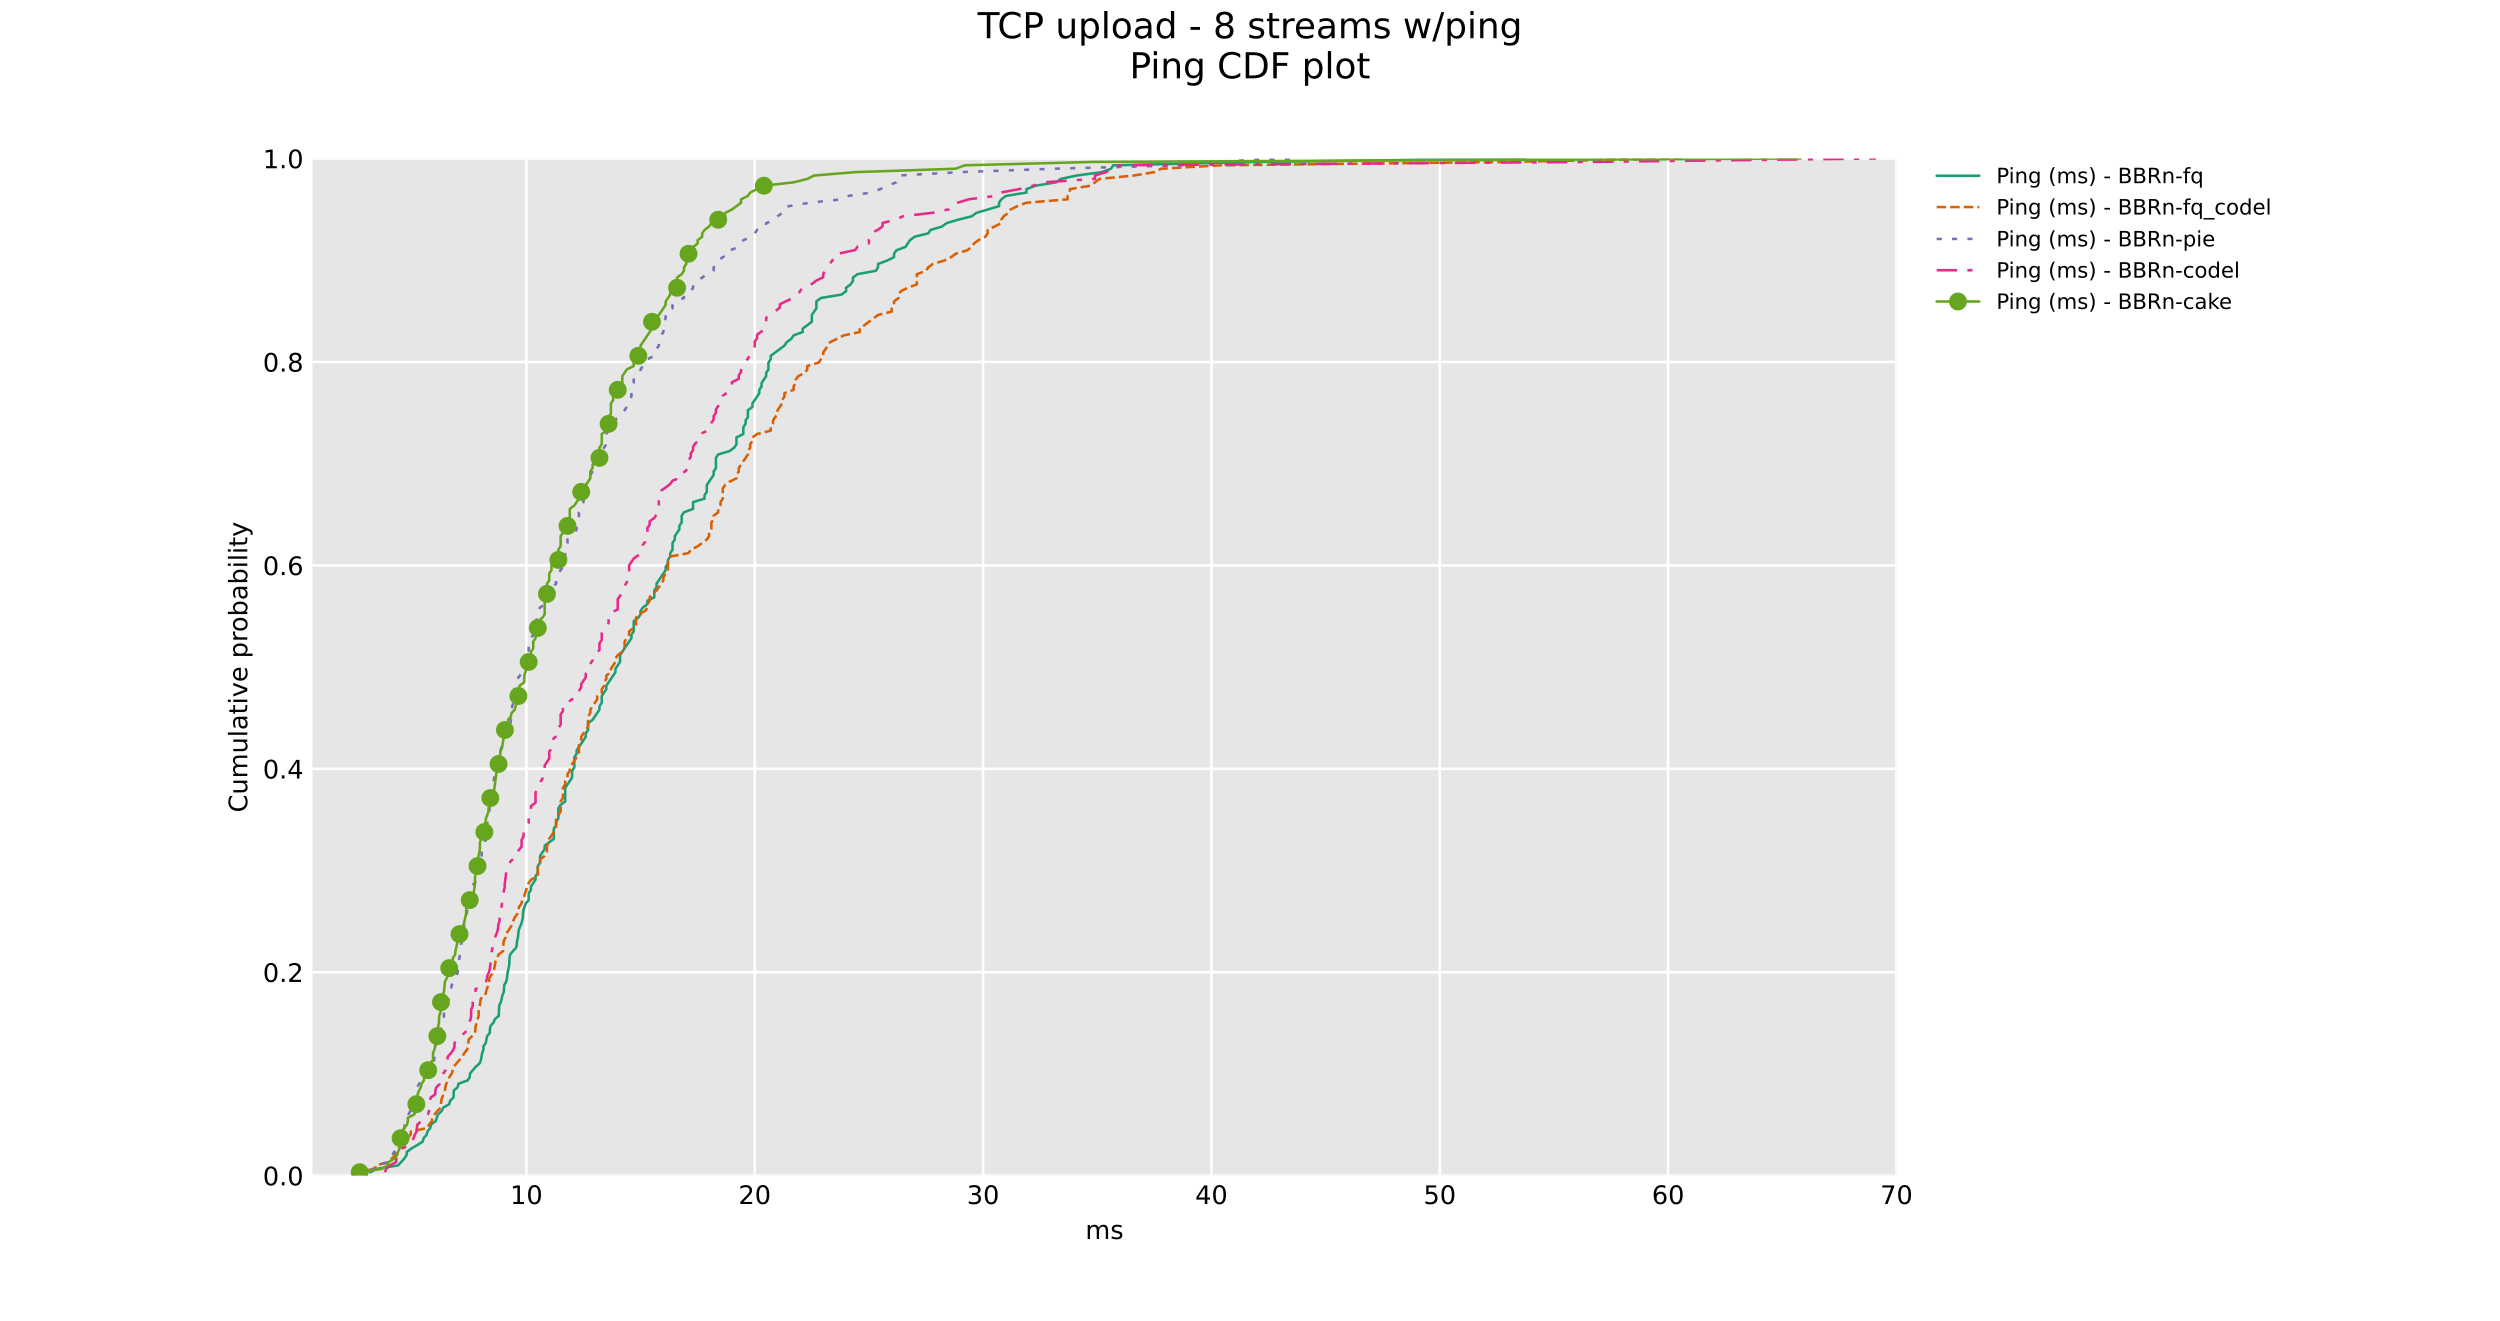 <?xml version="1.0" encoding="utf-8" standalone="no"?>
<!DOCTYPE svg PUBLIC "-//W3C//DTD SVG 1.1//EN"
  "http://www.w3.org/Graphics/SVG/1.1/DTD/svg11.dtd">
<!-- Created with matplotlib (https://matplotlib.org/) -->
<svg height="516.24pt" version="1.1" viewBox="0 0 977.04 516.24" width="977.04pt" xmlns="http://www.w3.org/2000/svg" xmlns:xlink="http://www.w3.org/1999/xlink">
 <defs>
  <style type="text/css">*{stroke-linecap:butt;stroke-linejoin:round;}</style>
 </defs>
 <g id="figure_1">
  <g id="patch_1">
   <path d="M 0 516.24 
L 977.04 516.24 
L 977.04 0 
L 0 0 
z
" style="fill:#ffffff;"/>
  </g>
  <g id="axes_1">
   <g id="patch_2">
    <path d="M 122.13 459.454 
L 741.168 459.454 
L 741.168 61.949 
L 122.13 61.949 
z
" style="fill:#e6e6e6;"/>
   </g>
   <g id="matplotlib.axis_1">
    <g id="xtick_1">
     <g id="line2d_1">
      <path clip-path="url(#p7ef278bfb8)" d="M 205.722 459.454 
L 205.722 61.949 
" style="fill:none;stroke:#ffffff;stroke-linecap:round;"/>
     </g>
     <g id="line2d_2"/>
     <g id="text_1">
      <!-- 10 -->
      <g transform="translate(199.36 470.552)scale(0.1 -0.1)">
       <defs>
        <path d="M 12.406 8.297 
L 28.516 8.297 
L 28.516 63.922 
L 10.984 60.406 
L 10.984 69.391 
L 28.422 72.906 
L 38.281 72.906 
L 38.281 8.297 
L 54.391 8.297 
L 54.391 0 
L 12.406 0 
z
" id="DejaVuSans-49"/>
        <path d="M 31.781 66.406 
Q 24.172 66.406 20.328 58.906 
Q 16.5 51.422 16.5 36.375 
Q 16.5 21.391 20.328 13.891 
Q 24.172 6.391 31.781 6.391 
Q 39.453 6.391 43.281 13.891 
Q 47.125 21.391 47.125 36.375 
Q 47.125 51.422 43.281 58.906 
Q 39.453 66.406 31.781 66.406 
z
M 31.781 74.219 
Q 44.047 74.219 50.516 64.516 
Q 56.984 54.828 56.984 36.375 
Q 56.984 17.969 50.516 8.266 
Q 44.047 -1.422 31.781 -1.422 
Q 19.531 -1.422 13.062 8.266 
Q 6.594 17.969 6.594 36.375 
Q 6.594 54.828 13.062 64.516 
Q 19.531 74.219 31.781 74.219 
z
" id="DejaVuSans-48"/>
       </defs>
       <use xlink:href="#DejaVuSans-49"/>
       <use x="63.623" xlink:href="#DejaVuSans-48"/>
      </g>
     </g>
    </g>
    <g id="xtick_2">
     <g id="line2d_3">
      <path clip-path="url(#p7ef278bfb8)" d="M 294.963 459.454 
L 294.963 61.949 
" style="fill:none;stroke:#ffffff;stroke-linecap:round;"/>
     </g>
     <g id="line2d_4"/>
     <g id="text_2">
      <!-- 20 -->
      <g transform="translate(288.601 470.552)scale(0.1 -0.1)">
       <defs>
        <path d="M 19.188 8.297 
L 53.609 8.297 
L 53.609 0 
L 7.328 0 
L 7.328 8.297 
Q 12.938 14.109 22.625 23.891 
Q 32.328 33.688 34.812 36.531 
Q 39.547 41.844 41.422 45.531 
Q 43.312 49.219 43.312 52.781 
Q 43.312 58.594 39.234 62.25 
Q 35.156 65.922 28.609 65.922 
Q 23.969 65.922 18.812 64.312 
Q 13.672 62.703 7.812 59.422 
L 7.812 69.391 
Q 13.766 71.781 18.938 73 
Q 24.125 74.219 28.422 74.219 
Q 39.75 74.219 46.484 68.547 
Q 53.219 62.891 53.219 53.422 
Q 53.219 48.922 51.531 44.891 
Q 49.859 40.875 45.406 35.406 
Q 44.188 33.984 37.641 27.219 
Q 31.109 20.453 19.188 8.297 
z
" id="DejaVuSans-50"/>
       </defs>
       <use xlink:href="#DejaVuSans-50"/>
       <use x="63.623" xlink:href="#DejaVuSans-48"/>
      </g>
     </g>
    </g>
    <g id="xtick_3">
     <g id="line2d_5">
      <path clip-path="url(#p7ef278bfb8)" d="M 384.204 459.454 
L 384.204 61.949 
" style="fill:none;stroke:#ffffff;stroke-linecap:round;"/>
     </g>
     <g id="line2d_6"/>
     <g id="text_3">
      <!-- 30 -->
      <g transform="translate(377.842 470.552)scale(0.1 -0.1)">
       <defs>
        <path d="M 40.578 39.312 
Q 47.656 37.797 51.625 33 
Q 55.609 28.219 55.609 21.188 
Q 55.609 10.406 48.188 4.484 
Q 40.766 -1.422 27.094 -1.422 
Q 22.516 -1.422 17.656 -0.516 
Q 12.797 0.391 7.625 2.203 
L 7.625 11.719 
Q 11.719 9.328 16.594 8.109 
Q 21.484 6.891 26.812 6.891 
Q 36.078 6.891 40.938 10.547 
Q 45.797 14.203 45.797 21.188 
Q 45.797 27.641 41.281 31.266 
Q 36.766 34.906 28.719 34.906 
L 20.219 34.906 
L 20.219 43.016 
L 29.109 43.016 
Q 36.375 43.016 40.234 45.922 
Q 44.094 48.828 44.094 54.297 
Q 44.094 59.906 40.109 62.906 
Q 36.141 65.922 28.719 65.922 
Q 24.656 65.922 20.016 65.031 
Q 15.375 64.156 9.812 62.312 
L 9.812 71.094 
Q 15.438 72.656 20.344 73.438 
Q 25.25 74.219 29.594 74.219 
Q 40.828 74.219 47.359 69.109 
Q 53.906 64.016 53.906 55.328 
Q 53.906 49.266 50.438 45.094 
Q 46.969 40.922 40.578 39.312 
z
" id="DejaVuSans-51"/>
       </defs>
       <use xlink:href="#DejaVuSans-51"/>
       <use x="63.623" xlink:href="#DejaVuSans-48"/>
      </g>
     </g>
    </g>
    <g id="xtick_4">
     <g id="line2d_7">
      <path clip-path="url(#p7ef278bfb8)" d="M 473.445 459.454 
L 473.445 61.949 
" style="fill:none;stroke:#ffffff;stroke-linecap:round;"/>
     </g>
     <g id="line2d_8"/>
     <g id="text_4">
      <!-- 40 -->
      <g transform="translate(467.083 470.552)scale(0.1 -0.1)">
       <defs>
        <path d="M 37.797 64.312 
L 12.891 25.391 
L 37.797 25.391 
z
M 35.203 72.906 
L 47.609 72.906 
L 47.609 25.391 
L 58.016 25.391 
L 58.016 17.188 
L 47.609 17.188 
L 47.609 0 
L 37.797 0 
L 37.797 17.188 
L 4.891 17.188 
L 4.891 26.703 
z
" id="DejaVuSans-52"/>
       </defs>
       <use xlink:href="#DejaVuSans-52"/>
       <use x="63.623" xlink:href="#DejaVuSans-48"/>
      </g>
     </g>
    </g>
    <g id="xtick_5">
     <g id="line2d_9">
      <path clip-path="url(#p7ef278bfb8)" d="M 562.686 459.454 
L 562.686 61.949 
" style="fill:none;stroke:#ffffff;stroke-linecap:round;"/>
     </g>
     <g id="line2d_10"/>
     <g id="text_5">
      <!-- 50 -->
      <g transform="translate(556.324 470.552)scale(0.1 -0.1)">
       <defs>
        <path d="M 10.797 72.906 
L 49.516 72.906 
L 49.516 64.594 
L 19.828 64.594 
L 19.828 46.734 
Q 21.969 47.469 24.109 47.828 
Q 26.266 48.188 28.422 48.188 
Q 40.625 48.188 47.75 41.5 
Q 54.891 34.812 54.891 23.391 
Q 54.891 11.625 47.562 5.094 
Q 40.234 -1.422 26.906 -1.422 
Q 22.312 -1.422 17.547 -0.641 
Q 12.797 0.141 7.719 1.703 
L 7.719 11.625 
Q 12.109 9.234 16.797 8.062 
Q 21.484 6.891 26.703 6.891 
Q 35.156 6.891 40.078 11.328 
Q 45.016 15.766 45.016 23.391 
Q 45.016 31 40.078 35.438 
Q 35.156 39.891 26.703 39.891 
Q 22.75 39.891 18.812 39.016 
Q 14.891 38.141 10.797 36.281 
z
" id="DejaVuSans-53"/>
       </defs>
       <use xlink:href="#DejaVuSans-53"/>
       <use x="63.623" xlink:href="#DejaVuSans-48"/>
      </g>
     </g>
    </g>
    <g id="xtick_6">
     <g id="line2d_11">
      <path clip-path="url(#p7ef278bfb8)" d="M 651.927 459.454 
L 651.927 61.949 
" style="fill:none;stroke:#ffffff;stroke-linecap:round;"/>
     </g>
     <g id="line2d_12"/>
     <g id="text_6">
      <!-- 60 -->
      <g transform="translate(645.565 470.552)scale(0.1 -0.1)">
       <defs>
        <path d="M 33.016 40.375 
Q 26.375 40.375 22.484 35.828 
Q 18.609 31.297 18.609 23.391 
Q 18.609 15.531 22.484 10.953 
Q 26.375 6.391 33.016 6.391 
Q 39.656 6.391 43.531 10.953 
Q 47.406 15.531 47.406 23.391 
Q 47.406 31.297 43.531 35.828 
Q 39.656 40.375 33.016 40.375 
z
M 52.594 71.297 
L 52.594 62.312 
Q 48.875 64.062 45.094 64.984 
Q 41.312 65.922 37.594 65.922 
Q 27.828 65.922 22.672 59.328 
Q 17.531 52.734 16.797 39.406 
Q 19.672 43.656 24.016 45.922 
Q 28.375 48.188 33.594 48.188 
Q 44.578 48.188 50.953 41.516 
Q 57.328 34.859 57.328 23.391 
Q 57.328 12.156 50.688 5.359 
Q 44.047 -1.422 33.016 -1.422 
Q 20.359 -1.422 13.672 8.266 
Q 6.984 17.969 6.984 36.375 
Q 6.984 53.656 15.188 63.938 
Q 23.391 74.219 37.203 74.219 
Q 40.922 74.219 44.703 73.484 
Q 48.484 72.75 52.594 71.297 
z
" id="DejaVuSans-54"/>
       </defs>
       <use xlink:href="#DejaVuSans-54"/>
       <use x="63.623" xlink:href="#DejaVuSans-48"/>
      </g>
     </g>
    </g>
    <g id="xtick_7">
     <g id="line2d_13">
      <path clip-path="url(#p7ef278bfb8)" d="M 741.168 459.454 
L 741.168 61.949 
" style="fill:none;stroke:#ffffff;stroke-linecap:round;"/>
     </g>
     <g id="line2d_14"/>
     <g id="text_7">
      <!-- 70 -->
      <g transform="translate(734.806 470.552)scale(0.1 -0.1)">
       <defs>
        <path d="M 8.203 72.906 
L 55.078 72.906 
L 55.078 68.703 
L 28.609 0 
L 18.312 0 
L 43.219 64.594 
L 8.203 64.594 
z
" id="DejaVuSans-55"/>
       </defs>
       <use xlink:href="#DejaVuSans-55"/>
       <use x="63.623" xlink:href="#DejaVuSans-48"/>
      </g>
     </g>
    </g>
    <g id="xtick_8">
     <g id="line2d_15"/>
    </g>
    <g id="xtick_9">
     <g id="line2d_16"/>
    </g>
    <g id="xtick_10">
     <g id="line2d_17"/>
    </g>
    <g id="xtick_11">
     <g id="line2d_18"/>
    </g>
    <g id="xtick_12">
     <g id="line2d_19"/>
    </g>
    <g id="xtick_13">
     <g id="line2d_20"/>
    </g>
    <g id="xtick_14">
     <g id="line2d_21"/>
    </g>
    <g id="xtick_15">
     <g id="line2d_22"/>
    </g>
    <g id="xtick_16">
     <g id="line2d_23"/>
    </g>
    <g id="xtick_17">
     <g id="line2d_24"/>
    </g>
    <g id="xtick_18">
     <g id="line2d_25"/>
    </g>
    <g id="xtick_19">
     <g id="line2d_26"/>
    </g>
    <g id="xtick_20">
     <g id="line2d_27"/>
    </g>
    <g id="xtick_21">
     <g id="line2d_28"/>
    </g>
    <g id="xtick_22">
     <g id="line2d_29"/>
    </g>
    <g id="xtick_23">
     <g id="line2d_30"/>
    </g>
    <g id="xtick_24">
     <g id="line2d_31"/>
    </g>
    <g id="xtick_25">
     <g id="line2d_32"/>
    </g>
    <g id="xtick_26">
     <g id="line2d_33"/>
    </g>
    <g id="xtick_27">
     <g id="line2d_34"/>
    </g>
    <g id="xtick_28">
     <g id="line2d_35"/>
    </g>
    <g id="xtick_29">
     <g id="line2d_36"/>
    </g>
    <g id="xtick_30">
     <g id="line2d_37"/>
    </g>
    <g id="xtick_31">
     <g id="line2d_38"/>
    </g>
    <g id="xtick_32">
     <g id="line2d_39"/>
    </g>
    <g id="xtick_33">
     <g id="line2d_40"/>
    </g>
    <g id="xtick_34">
     <g id="line2d_41"/>
    </g>
    <g id="xtick_35">
     <g id="line2d_42"/>
    </g>
    <g id="text_8">
     <!-- ms -->
     <g transform="translate(424.174 484.23)scale(0.1 -0.1)">
      <defs>
       <path d="M 52 44.188 
Q 55.375 50.25 60.062 53.125 
Q 64.75 56 71.094 56 
Q 79.641 56 84.281 50.016 
Q 88.922 44.047 88.922 33.016 
L 88.922 0 
L 79.891 0 
L 79.891 32.719 
Q 79.891 40.578 77.094 44.375 
Q 74.312 48.188 68.609 48.188 
Q 61.625 48.188 57.562 43.547 
Q 53.516 38.922 53.516 30.906 
L 53.516 0 
L 44.484 0 
L 44.484 32.719 
Q 44.484 40.625 41.703 44.406 
Q 38.922 48.188 33.109 48.188 
Q 26.219 48.188 22.156 43.531 
Q 18.109 38.875 18.109 30.906 
L 18.109 0 
L 9.078 0 
L 9.078 54.688 
L 18.109 54.688 
L 18.109 46.188 
Q 21.188 51.219 25.484 53.609 
Q 29.781 56 35.688 56 
Q 41.656 56 45.828 52.969 
Q 50 49.953 52 44.188 
z
" id="DejaVuSans-109"/>
       <path d="M 44.281 53.078 
L 44.281 44.578 
Q 40.484 46.531 36.375 47.5 
Q 32.281 48.484 27.875 48.484 
Q 21.188 48.484 17.844 46.438 
Q 14.5 44.391 14.5 40.281 
Q 14.5 37.156 16.891 35.375 
Q 19.281 33.594 26.516 31.984 
L 29.594 31.297 
Q 39.156 29.25 43.188 25.516 
Q 47.219 21.781 47.219 15.094 
Q 47.219 7.469 41.188 3.016 
Q 35.156 -1.422 24.609 -1.422 
Q 20.219 -1.422 15.453 -0.562 
Q 10.688 0.297 5.422 2 
L 5.422 11.281 
Q 10.406 8.688 15.234 7.391 
Q 20.062 6.109 24.812 6.109 
Q 31.156 6.109 34.562 8.281 
Q 37.984 10.453 37.984 14.406 
Q 37.984 18.062 35.516 20.016 
Q 33.062 21.969 24.703 23.781 
L 21.578 24.516 
Q 13.234 26.266 9.516 29.906 
Q 5.812 33.547 5.812 39.891 
Q 5.812 47.609 11.281 51.797 
Q 16.75 56 26.812 56 
Q 31.781 56 36.172 55.266 
Q 40.578 54.547 44.281 53.078 
z
" id="DejaVuSans-115"/>
      </defs>
      <use xlink:href="#DejaVuSans-109"/>
      <use x="97.412" xlink:href="#DejaVuSans-115"/>
     </g>
    </g>
   </g>
   <g id="matplotlib.axis_2">
    <g id="ytick_1">
     <g id="line2d_43">
      <path clip-path="url(#p7ef278bfb8)" d="M 122.13 459.454 
L 741.168 459.454 
" style="fill:none;stroke:#ffffff;stroke-linecap:round;"/>
     </g>
     <g id="line2d_44"/>
     <g id="text_9">
      <!-- 0.0 -->
      <g transform="translate(102.727 463.253)scale(0.1 -0.1)">
       <defs>
        <path d="M 10.688 12.406 
L 21 12.406 
L 21 0 
L 10.688 0 
z
" id="DejaVuSans-46"/>
       </defs>
       <use xlink:href="#DejaVuSans-48"/>
       <use x="63.623" xlink:href="#DejaVuSans-46"/>
       <use x="95.41" xlink:href="#DejaVuSans-48"/>
      </g>
     </g>
    </g>
    <g id="ytick_2">
     <g id="line2d_45">
      <path clip-path="url(#p7ef278bfb8)" d="M 122.13 379.953 
L 741.168 379.953 
" style="fill:none;stroke:#ffffff;stroke-linecap:round;"/>
     </g>
     <g id="line2d_46"/>
     <g id="text_10">
      <!-- 0.2 -->
      <g transform="translate(102.727 383.752)scale(0.1 -0.1)">
       <use xlink:href="#DejaVuSans-48"/>
       <use x="63.623" xlink:href="#DejaVuSans-46"/>
       <use x="95.41" xlink:href="#DejaVuSans-50"/>
      </g>
     </g>
    </g>
    <g id="ytick_3">
     <g id="line2d_47">
      <path clip-path="url(#p7ef278bfb8)" d="M 122.13 300.452 
L 741.168 300.452 
" style="fill:none;stroke:#ffffff;stroke-linecap:round;"/>
     </g>
     <g id="line2d_48"/>
     <g id="text_11">
      <!-- 0.4 -->
      <g transform="translate(102.727 304.251)scale(0.1 -0.1)">
       <use xlink:href="#DejaVuSans-48"/>
       <use x="63.623" xlink:href="#DejaVuSans-46"/>
       <use x="95.41" xlink:href="#DejaVuSans-52"/>
      </g>
     </g>
    </g>
    <g id="ytick_4">
     <g id="line2d_49">
      <path clip-path="url(#p7ef278bfb8)" d="M 122.13 220.951 
L 741.168 220.951 
" style="fill:none;stroke:#ffffff;stroke-linecap:round;"/>
     </g>
     <g id="line2d_50"/>
     <g id="text_12">
      <!-- 0.6 -->
      <g transform="translate(102.727 224.75)scale(0.1 -0.1)">
       <use xlink:href="#DejaVuSans-48"/>
       <use x="63.623" xlink:href="#DejaVuSans-46"/>
       <use x="95.41" xlink:href="#DejaVuSans-54"/>
      </g>
     </g>
    </g>
    <g id="ytick_5">
     <g id="line2d_51">
      <path clip-path="url(#p7ef278bfb8)" d="M 122.13 141.45 
L 741.168 141.45 
" style="fill:none;stroke:#ffffff;stroke-linecap:round;"/>
     </g>
     <g id="line2d_52"/>
     <g id="text_13">
      <!-- 0.8 -->
      <g transform="translate(102.727 145.249)scale(0.1 -0.1)">
       <defs>
        <path d="M 31.781 34.625 
Q 24.75 34.625 20.719 30.859 
Q 16.703 27.094 16.703 20.516 
Q 16.703 13.922 20.719 10.156 
Q 24.75 6.391 31.781 6.391 
Q 38.812 6.391 42.859 10.172 
Q 46.922 13.969 46.922 20.516 
Q 46.922 27.094 42.891 30.859 
Q 38.875 34.625 31.781 34.625 
z
M 21.922 38.812 
Q 15.578 40.375 12.031 44.719 
Q 8.5 49.078 8.5 55.328 
Q 8.5 64.062 14.719 69.141 
Q 20.953 74.219 31.781 74.219 
Q 42.672 74.219 48.875 69.141 
Q 55.078 64.062 55.078 55.328 
Q 55.078 49.078 51.531 44.719 
Q 48 40.375 41.703 38.812 
Q 48.828 37.156 52.797 32.312 
Q 56.781 27.484 56.781 20.516 
Q 56.781 9.906 50.312 4.234 
Q 43.844 -1.422 31.781 -1.422 
Q 19.734 -1.422 13.25 4.234 
Q 6.781 9.906 6.781 20.516 
Q 6.781 27.484 10.781 32.312 
Q 14.797 37.156 21.922 38.812 
z
M 18.312 54.391 
Q 18.312 48.734 21.844 45.562 
Q 25.391 42.391 31.781 42.391 
Q 38.141 42.391 41.719 45.562 
Q 45.312 48.734 45.312 54.391 
Q 45.312 60.062 41.719 63.234 
Q 38.141 66.406 31.781 66.406 
Q 25.391 66.406 21.844 63.234 
Q 18.312 60.062 18.312 54.391 
z
" id="DejaVuSans-56"/>
       </defs>
       <use xlink:href="#DejaVuSans-48"/>
       <use x="63.623" xlink:href="#DejaVuSans-46"/>
       <use x="95.41" xlink:href="#DejaVuSans-56"/>
      </g>
     </g>
    </g>
    <g id="ytick_6">
     <g id="line2d_53">
      <path clip-path="url(#p7ef278bfb8)" d="M 122.13 61.949 
L 741.168 61.949 
" style="fill:none;stroke:#ffffff;stroke-linecap:round;"/>
     </g>
     <g id="line2d_54"/>
     <g id="text_14">
      <!-- 1.0 -->
      <g transform="translate(102.727 65.748)scale(0.1 -0.1)">
       <use xlink:href="#DejaVuSans-49"/>
       <use x="63.623" xlink:href="#DejaVuSans-46"/>
       <use x="95.41" xlink:href="#DejaVuSans-48"/>
      </g>
     </g>
    </g>
    <g id="ytick_7">
     <g id="line2d_55"/>
    </g>
    <g id="ytick_8">
     <g id="line2d_56"/>
    </g>
    <g id="ytick_9">
     <g id="line2d_57"/>
    </g>
    <g id="ytick_10">
     <g id="line2d_58"/>
    </g>
    <g id="ytick_11">
     <g id="line2d_59"/>
    </g>
    <g id="ytick_12">
     <g id="line2d_60"/>
    </g>
    <g id="ytick_13">
     <g id="line2d_61"/>
    </g>
    <g id="ytick_14">
     <g id="line2d_62"/>
    </g>
    <g id="ytick_15">
     <g id="line2d_63"/>
    </g>
    <g id="ytick_16">
     <g id="line2d_64"/>
    </g>
    <g id="ytick_17">
     <g id="line2d_65"/>
    </g>
    <g id="ytick_18">
     <g id="line2d_66"/>
    </g>
    <g id="ytick_19">
     <g id="line2d_67"/>
    </g>
    <g id="ytick_20">
     <g id="line2d_68"/>
    </g>
    <g id="ytick_21">
     <g id="line2d_69"/>
    </g>
    <g id="text_15">
     <!-- Cumulative probability -->
     <g transform="translate(96.647 317.504)rotate(-90)scale(0.1 -0.1)">
      <defs>
       <path d="M 64.406 67.281 
L 64.406 56.891 
Q 59.422 61.531 53.781 63.812 
Q 48.141 66.109 41.797 66.109 
Q 29.297 66.109 22.656 58.469 
Q 16.016 50.828 16.016 36.375 
Q 16.016 21.969 22.656 14.328 
Q 29.297 6.688 41.797 6.688 
Q 48.141 6.688 53.781 8.984 
Q 59.422 11.281 64.406 15.922 
L 64.406 5.609 
Q 59.234 2.094 53.438 0.328 
Q 47.656 -1.422 41.219 -1.422 
Q 24.656 -1.422 15.125 8.703 
Q 5.609 18.844 5.609 36.375 
Q 5.609 53.953 15.125 64.078 
Q 24.656 74.219 41.219 74.219 
Q 47.75 74.219 53.531 72.484 
Q 59.328 70.75 64.406 67.281 
z
" id="DejaVuSans-67"/>
       <path d="M 8.5 21.578 
L 8.5 54.688 
L 17.484 54.688 
L 17.484 21.922 
Q 17.484 14.156 20.5 10.266 
Q 23.531 6.391 29.594 6.391 
Q 36.859 6.391 41.078 11.031 
Q 45.312 15.672 45.312 23.688 
L 45.312 54.688 
L 54.297 54.688 
L 54.297 0 
L 45.312 0 
L 45.312 8.406 
Q 42.047 3.422 37.719 1 
Q 33.406 -1.422 27.688 -1.422 
Q 18.266 -1.422 13.375 4.438 
Q 8.5 10.297 8.5 21.578 
z
M 31.109 56 
z
" id="DejaVuSans-117"/>
       <path d="M 9.422 75.984 
L 18.406 75.984 
L 18.406 0 
L 9.422 0 
z
" id="DejaVuSans-108"/>
       <path d="M 34.281 27.484 
Q 23.391 27.484 19.188 25 
Q 14.984 22.516 14.984 16.5 
Q 14.984 11.719 18.141 8.906 
Q 21.297 6.109 26.703 6.109 
Q 34.188 6.109 38.703 11.406 
Q 43.219 16.703 43.219 25.484 
L 43.219 27.484 
z
M 52.203 31.203 
L 52.203 0 
L 43.219 0 
L 43.219 8.297 
Q 40.141 3.328 35.547 0.953 
Q 30.953 -1.422 24.312 -1.422 
Q 15.922 -1.422 10.953 3.297 
Q 6 8.016 6 15.922 
Q 6 25.141 12.172 29.828 
Q 18.359 34.516 30.609 34.516 
L 43.219 34.516 
L 43.219 35.406 
Q 43.219 41.609 39.141 45 
Q 35.062 48.391 27.688 48.391 
Q 23 48.391 18.547 47.266 
Q 14.109 46.141 10.016 43.891 
L 10.016 52.203 
Q 14.938 54.109 19.578 55.047 
Q 24.219 56 28.609 56 
Q 40.484 56 46.344 49.844 
Q 52.203 43.703 52.203 31.203 
z
" id="DejaVuSans-97"/>
       <path d="M 18.312 70.219 
L 18.312 54.688 
L 36.812 54.688 
L 36.812 47.703 
L 18.312 47.703 
L 18.312 18.016 
Q 18.312 11.328 20.141 9.422 
Q 21.969 7.516 27.594 7.516 
L 36.812 7.516 
L 36.812 0 
L 27.594 0 
Q 17.188 0 13.234 3.875 
Q 9.281 7.766 9.281 18.016 
L 9.281 47.703 
L 2.688 47.703 
L 2.688 54.688 
L 9.281 54.688 
L 9.281 70.219 
z
" id="DejaVuSans-116"/>
       <path d="M 9.422 54.688 
L 18.406 54.688 
L 18.406 0 
L 9.422 0 
z
M 9.422 75.984 
L 18.406 75.984 
L 18.406 64.594 
L 9.422 64.594 
z
" id="DejaVuSans-105"/>
       <path d="M 2.984 54.688 
L 12.5 54.688 
L 29.594 8.797 
L 46.688 54.688 
L 56.203 54.688 
L 35.688 0 
L 23.484 0 
z
" id="DejaVuSans-118"/>
       <path d="M 56.203 29.594 
L 56.203 25.203 
L 14.891 25.203 
Q 15.484 15.922 20.484 11.062 
Q 25.484 6.203 34.422 6.203 
Q 39.594 6.203 44.453 7.469 
Q 49.312 8.734 54.109 11.281 
L 54.109 2.781 
Q 49.266 0.734 44.188 -0.344 
Q 39.109 -1.422 33.891 -1.422 
Q 20.797 -1.422 13.156 6.188 
Q 5.516 13.812 5.516 26.812 
Q 5.516 40.234 12.766 48.109 
Q 20.016 56 32.328 56 
Q 43.359 56 49.781 48.891 
Q 56.203 41.797 56.203 29.594 
z
M 47.219 32.234 
Q 47.125 39.594 43.094 43.984 
Q 39.062 48.391 32.422 48.391 
Q 24.906 48.391 20.391 44.141 
Q 15.875 39.891 15.188 32.172 
z
" id="DejaVuSans-101"/>
       <path id="DejaVuSans-32"/>
       <path d="M 18.109 8.203 
L 18.109 -20.797 
L 9.078 -20.797 
L 9.078 54.688 
L 18.109 54.688 
L 18.109 46.391 
Q 20.953 51.266 25.266 53.625 
Q 29.594 56 35.594 56 
Q 45.562 56 51.781 48.094 
Q 58.016 40.188 58.016 27.297 
Q 58.016 14.406 51.781 6.484 
Q 45.562 -1.422 35.594 -1.422 
Q 29.594 -1.422 25.266 0.953 
Q 20.953 3.328 18.109 8.203 
z
M 48.688 27.297 
Q 48.688 37.203 44.609 42.844 
Q 40.531 48.484 33.406 48.484 
Q 26.266 48.484 22.188 42.844 
Q 18.109 37.203 18.109 27.297 
Q 18.109 17.391 22.188 11.75 
Q 26.266 6.109 33.406 6.109 
Q 40.531 6.109 44.609 11.75 
Q 48.688 17.391 48.688 27.297 
z
" id="DejaVuSans-112"/>
       <path d="M 41.109 46.297 
Q 39.594 47.172 37.812 47.578 
Q 36.031 48 33.891 48 
Q 26.266 48 22.188 43.047 
Q 18.109 38.094 18.109 28.812 
L 18.109 0 
L 9.078 0 
L 9.078 54.688 
L 18.109 54.688 
L 18.109 46.188 
Q 20.953 51.172 25.484 53.578 
Q 30.031 56 36.531 56 
Q 37.453 56 38.578 55.875 
Q 39.703 55.766 41.062 55.516 
z
" id="DejaVuSans-114"/>
       <path d="M 30.609 48.391 
Q 23.391 48.391 19.188 42.75 
Q 14.984 37.109 14.984 27.297 
Q 14.984 17.484 19.156 11.844 
Q 23.344 6.203 30.609 6.203 
Q 37.797 6.203 41.984 11.859 
Q 46.188 17.531 46.188 27.297 
Q 46.188 37.016 41.984 42.703 
Q 37.797 48.391 30.609 48.391 
z
M 30.609 56 
Q 42.328 56 49.016 48.375 
Q 55.719 40.766 55.719 27.297 
Q 55.719 13.875 49.016 6.219 
Q 42.328 -1.422 30.609 -1.422 
Q 18.844 -1.422 12.172 6.219 
Q 5.516 13.875 5.516 27.297 
Q 5.516 40.766 12.172 48.375 
Q 18.844 56 30.609 56 
z
" id="DejaVuSans-111"/>
       <path d="M 48.688 27.297 
Q 48.688 37.203 44.609 42.844 
Q 40.531 48.484 33.406 48.484 
Q 26.266 48.484 22.188 42.844 
Q 18.109 37.203 18.109 27.297 
Q 18.109 17.391 22.188 11.75 
Q 26.266 6.109 33.406 6.109 
Q 40.531 6.109 44.609 11.75 
Q 48.688 17.391 48.688 27.297 
z
M 18.109 46.391 
Q 20.953 51.266 25.266 53.625 
Q 29.594 56 35.594 56 
Q 45.562 56 51.781 48.094 
Q 58.016 40.188 58.016 27.297 
Q 58.016 14.406 51.781 6.484 
Q 45.562 -1.422 35.594 -1.422 
Q 29.594 -1.422 25.266 0.953 
Q 20.953 3.328 18.109 8.203 
L 18.109 0 
L 9.078 0 
L 9.078 75.984 
L 18.109 75.984 
z
" id="DejaVuSans-98"/>
       <path d="M 32.172 -5.078 
Q 28.375 -14.844 24.75 -17.812 
Q 21.141 -20.797 15.094 -20.797 
L 7.906 -20.797 
L 7.906 -13.281 
L 13.188 -13.281 
Q 16.891 -13.281 18.938 -11.516 
Q 21 -9.766 23.484 -3.219 
L 25.094 0.875 
L 2.984 54.688 
L 12.5 54.688 
L 29.594 11.922 
L 46.688 54.688 
L 56.203 54.688 
z
" id="DejaVuSans-121"/>
      </defs>
      <use xlink:href="#DejaVuSans-67"/>
      <use x="69.824" xlink:href="#DejaVuSans-117"/>
      <use x="133.203" xlink:href="#DejaVuSans-109"/>
      <use x="230.615" xlink:href="#DejaVuSans-117"/>
      <use x="293.994" xlink:href="#DejaVuSans-108"/>
      <use x="321.777" xlink:href="#DejaVuSans-97"/>
      <use x="383.057" xlink:href="#DejaVuSans-116"/>
      <use x="422.266" xlink:href="#DejaVuSans-105"/>
      <use x="450.049" xlink:href="#DejaVuSans-118"/>
      <use x="509.229" xlink:href="#DejaVuSans-101"/>
      <use x="570.752" xlink:href="#DejaVuSans-32"/>
      <use x="602.539" xlink:href="#DejaVuSans-112"/>
      <use x="666.016" xlink:href="#DejaVuSans-114"/>
      <use x="704.879" xlink:href="#DejaVuSans-111"/>
      <use x="766.061" xlink:href="#DejaVuSans-98"/>
      <use x="829.537" xlink:href="#DejaVuSans-97"/>
      <use x="890.816" xlink:href="#DejaVuSans-98"/>
      <use x="954.293" xlink:href="#DejaVuSans-105"/>
      <use x="982.076" xlink:href="#DejaVuSans-108"/>
      <use x="1009.859" xlink:href="#DejaVuSans-105"/>
      <use x="1037.643" xlink:href="#DejaVuSans-116"/>
      <use x="1076.852" xlink:href="#DejaVuSans-121"/>
     </g>
    </g>
   </g>
   <g id="line2d_70">
    <path clip-path="url(#p7ef278bfb8)" d="M 144.681 458.124 
L 147.18 456.795 
L 155.569 455.465 
L 157.978 452.806 
L 158.871 451.477 
L 159.049 450.147 
L 160.834 448.818 
L 163.154 447.489 
L 165.207 446.159 
L 165.564 444.83 
L 166.724 443.5 
L 167.081 442.171 
L 168.152 440.841 
L 168.419 439.512 
L 170.204 438.182 
L 171.186 435.524 
L 172.614 434.194 
L 173.238 432.865 
L 175.559 431.535 
L 175.916 430.206 
L 177.254 428.876 
L 177.343 426.217 
L 178.861 424.888 
L 179.128 423.559 
L 182.787 422.229 
L 183.59 420.9 
L 183.68 419.57 
L 185.911 416.911 
L 187.428 415.582 
L 187.963 414.252 
L 188.409 411.593 
L 188.945 410.264 
L 188.945 408.935 
L 189.837 407.605 
L 190.373 404.946 
L 191.443 403.617 
L 191.443 402.287 
L 191.711 400.958 
L 192.871 399.628 
L 193.407 398.299 
L 194.924 396.97 
L 195.102 392.981 
L 195.727 391.652 
L 196.352 388.993 
L 196.887 387.663 
L 197.066 385.005 
L 197.78 383.675 
L 198.137 382.346 
L 198.226 381.016 
L 199.029 377.028 
L 199.118 374.369 
L 199.386 373.04 
L 200.457 371.71 
L 201.706 370.381 
L 201.974 369.051 
L 202.063 367.722 
L 202.42 366.392 
L 202.688 363.733 
L 203.134 362.404 
L 203.759 361.074 
L 204.383 358.416 
L 204.383 357.086 
L 204.562 355.757 
L 205.454 353.098 
L 206.614 351.768 
L 206.614 349.109 
L 207.507 347.78 
L 207.507 346.451 
L 209.292 343.792 
L 209.292 342.462 
L 210.184 341.133 
L 210.184 338.474 
L 211.076 337.144 
L 211.076 334.486 
L 212.861 331.827 
L 212.861 330.497 
L 216.431 327.838 
L 216.431 323.85 
L 217.323 322.521 
L 217.323 321.191 
L 218.216 319.862 
L 218.216 315.873 
L 219.108 314.544 
L 220.893 313.214 
L 220.893 307.897 
L 223.57 303.908 
L 223.57 301.249 
L 224.463 299.92 
L 224.463 295.932 
L 225.355 294.602 
L 225.355 293.273 
L 228.925 287.955 
L 228.925 286.625 
L 229.817 285.296 
L 229.817 282.637 
L 231.602 281.308 
L 234.279 277.319 
L 234.279 275.99 
L 235.172 274.66 
L 235.172 272.002 
L 236.956 269.343 
L 236.956 268.013 
L 240.526 262.695 
L 240.526 261.366 
L 242.311 258.707 
L 242.311 256.048 
L 246.773 249.401 
L 246.773 248.071 
L 247.665 246.742 
L 247.665 242.754 
L 249.45 241.424 
L 250.343 240.095 
L 250.343 238.765 
L 251.235 237.436 
L 253.02 236.106 
L 253.02 234.777 
L 255.697 233.448 
L 255.697 230.789 
L 256.589 229.459 
L 256.589 228.13 
L 260.159 222.812 
L 260.159 221.482 
L 261.051 220.153 
L 261.051 218.824 
L 261.944 217.494 
L 261.944 216.165 
L 262.836 214.835 
L 262.836 212.176 
L 263.729 210.847 
L 263.729 209.517 
L 265.514 206.859 
L 265.514 205.529 
L 266.406 204.2 
L 266.406 201.541 
L 267.298 200.211 
L 270.868 198.882 
L 270.868 196.223 
L 275.33 194.894 
L 275.33 193.564 
L 276.222 192.235 
L 276.222 189.576 
L 278.9 185.587 
L 278.9 184.258 
L 279.792 182.929 
L 279.792 178.94 
L 280.684 177.611 
L 285.147 176.281 
L 286.931 174.952 
L 287.824 173.622 
L 287.824 170.963 
L 290.501 169.634 
L 290.501 166.975 
L 291.393 165.646 
L 291.393 164.316 
L 292.286 162.987 
L 292.286 160.328 
L 294.071 158.998 
L 294.071 157.669 
L 296.748 153.681 
L 296.748 152.351 
L 297.64 151.022 
L 297.64 149.692 
L 299.425 147.033 
L 299.425 145.704 
L 300.317 144.375 
L 300.317 141.716 
L 301.21 140.386 
L 301.21 139.057 
L 306.564 135.068 
L 307.457 133.739 
L 309.242 132.41 
L 310.134 131.08 
L 313.704 129.751 
L 313.704 128.421 
L 317.273 125.762 
L 317.273 123.103 
L 319.058 120.444 
L 319.058 117.786 
L 320.843 116.456 
L 328.875 115.127 
L 330.659 113.797 
L 330.659 112.468 
L 332.444 111.138 
L 333.337 109.809 
L 333.337 108.479 
L 335.121 107.15 
L 342.261 105.821 
L 343.153 104.491 
L 343.153 103.162 
L 346.723 101.832 
L 349.4 100.503 
L 349.4 99.173 
L 350.292 97.844 
L 353.862 96.514 
L 355.647 93.856 
L 357.432 92.526 
L 362.786 91.197 
L 363.679 89.867 
L 368.141 88.538 
L 369.925 87.208 
L 374.388 85.879 
L 379.742 84.549 
L 381.527 83.22 
L 390.451 80.561 
L 390.451 79.232 
L 391.343 77.902 
L 393.128 76.573 
L 401.16 75.243 
L 401.16 73.914 
L 404.729 72.584 
L 412.761 71.255 
L 414.546 69.925 
L 420.793 68.596 
L 430.609 67.267 
L 434.179 65.937 
L 435.071 64.608 
L 492.186 63.278 
L 595.705 61.949 
L 595.705 61.949 
" style="fill:none;stroke:#1b9e77;stroke-linecap:round;"/>
   </g>
   <g id="line2d_71">
    <path clip-path="url(#p7ef278bfb8)" d="M 138.702 458.124 
L 146.555 456.795 
L 146.912 455.465 
L 152.177 454.136 
L 153.07 452.806 
L 154.498 451.477 
L 154.676 450.147 
L 155.836 448.818 
L 157.175 447.489 
L 157.889 446.159 
L 159.049 444.83 
L 160.477 443.5 
L 160.566 442.171 
L 167.081 440.841 
L 167.705 439.512 
L 168.776 438.182 
L 168.866 436.853 
L 170.918 434.194 
L 172.257 432.865 
L 172.435 430.206 
L 172.792 428.876 
L 173.506 427.547 
L 173.863 426.217 
L 174.041 424.888 
L 174.398 423.559 
L 175.202 422.229 
L 175.648 420.9 
L 176.54 419.57 
L 177.254 416.911 
L 180.735 412.923 
L 181.448 411.593 
L 182.519 410.264 
L 182.966 408.935 
L 183.144 406.276 
L 184.483 404.946 
L 185.643 403.617 
L 185.911 400.958 
L 187.071 396.97 
L 187.071 394.311 
L 187.517 392.981 
L 187.874 390.322 
L 189.659 388.993 
L 190.283 386.334 
L 190.997 385.005 
L 191.176 383.675 
L 191.176 382.346 
L 192.961 379.687 
L 193.675 375.698 
L 194.835 373.04 
L 196.619 371.71 
L 196.709 369.051 
L 196.887 367.722 
L 197.601 366.392 
L 197.69 365.063 
L 198.672 363.733 
L 200.368 361.074 
L 200.635 359.745 
L 201.26 358.416 
L 202.242 357.086 
L 202.866 354.427 
L 203.759 353.098 
L 204.116 351.768 
L 204.83 350.439 
L 205.187 349.109 
L 205.722 347.78 
L 205.722 346.451 
L 207.507 343.792 
L 210.184 342.462 
L 210.184 338.474 
L 211.076 337.144 
L 211.076 335.815 
L 212.861 334.486 
L 213.754 333.156 
L 213.754 330.497 
L 214.646 329.168 
L 214.646 327.838 
L 217.323 323.85 
L 217.323 319.862 
L 219.108 317.203 
L 219.108 313.214 
L 220.001 311.885 
L 220.001 307.897 
L 220.893 306.567 
L 220.893 305.238 
L 221.785 303.908 
L 221.785 302.579 
L 222.678 301.249 
L 222.678 299.92 
L 226.247 294.602 
L 226.247 290.614 
L 227.14 289.284 
L 227.14 287.955 
L 229.817 283.967 
L 229.817 279.978 
L 230.71 278.649 
L 230.71 277.319 
L 233.387 273.331 
L 233.387 272.002 
L 235.172 270.672 
L 235.172 269.343 
L 236.064 268.013 
L 236.064 266.684 
L 236.956 265.354 
L 236.956 264.025 
L 238.741 262.695 
L 238.741 261.366 
L 240.526 258.707 
L 240.526 257.378 
L 241.418 256.048 
L 243.203 254.719 
L 244.096 253.389 
L 244.096 250.73 
L 245.88 248.071 
L 245.88 246.742 
L 247.665 245.413 
L 248.558 244.083 
L 248.558 241.424 
L 249.45 240.095 
L 252.127 238.765 
L 253.02 237.436 
L 253.02 236.106 
L 253.912 234.777 
L 253.912 233.448 
L 254.805 232.118 
L 256.589 230.789 
L 259.267 226.8 
L 259.267 225.471 
L 261.051 222.812 
L 261.051 218.824 
L 261.944 217.494 
L 269.083 216.165 
L 269.976 214.835 
L 272.653 213.506 
L 276.222 210.847 
L 277.115 209.517 
L 277.115 208.188 
L 278.007 206.859 
L 278.007 204.2 
L 278.9 202.87 
L 278.9 201.541 
L 280.684 200.211 
L 280.684 198.882 
L 281.577 197.552 
L 281.577 196.223 
L 282.469 194.894 
L 282.469 190.905 
L 283.362 189.576 
L 285.147 188.246 
L 287.824 186.917 
L 287.824 185.587 
L 288.716 184.258 
L 288.716 182.929 
L 292.286 177.611 
L 292.286 176.281 
L 293.178 174.952 
L 293.178 173.622 
L 294.071 172.293 
L 294.071 170.963 
L 295.855 169.634 
L 301.21 168.305 
L 301.21 166.975 
L 302.102 165.646 
L 302.102 164.316 
L 303.887 161.657 
L 303.887 160.328 
L 305.672 157.669 
L 305.672 156.34 
L 306.564 155.01 
L 306.564 153.681 
L 310.134 152.351 
L 310.134 151.022 
L 311.026 149.692 
L 311.026 148.363 
L 311.919 147.033 
L 314.596 145.704 
L 315.488 144.375 
L 315.488 143.045 
L 319.951 141.716 
L 321.735 139.057 
L 321.735 137.727 
L 324.413 133.739 
L 329.767 131.08 
L 336.014 129.751 
L 336.014 128.421 
L 343.153 123.103 
L 348.508 121.774 
L 348.508 120.444 
L 349.4 119.115 
L 349.4 117.786 
L 351.185 116.456 
L 351.185 115.127 
L 352.077 113.797 
L 354.754 112.468 
L 358.324 111.138 
L 358.324 107.15 
L 361.894 105.821 
L 362.786 104.491 
L 364.571 103.162 
L 369.033 101.832 
L 371.71 100.503 
L 373.495 99.173 
L 377.957 97.844 
L 379.742 96.514 
L 380.634 95.185 
L 382.419 93.856 
L 385.096 92.526 
L 385.989 91.197 
L 385.989 89.867 
L 391.343 87.208 
L 391.343 85.879 
L 392.236 84.549 
L 394.021 83.22 
L 394.913 81.891 
L 397.59 80.561 
L 401.16 79.232 
L 417.223 77.902 
L 417.223 76.573 
L 418.116 75.243 
L 418.116 73.914 
L 426.147 72.584 
L 429.717 69.925 
L 443.103 68.596 
L 451.135 67.267 
L 453.812 65.937 
L 477.015 64.608 
L 589.458 63.278 
L 657.281 61.949 
L 657.281 61.949 
" style="fill:none;stroke:#d95f02;stroke-dasharray:3.7,1.6;stroke-dashoffset:0;"/>
   </g>
   <g id="line2d_72">
    <path clip-path="url(#p7ef278bfb8)" d="M 145.217 458.124 
L 145.841 456.795 
L 146.109 455.465 
L 152.088 454.136 
L 152.534 452.806 
L 154.052 450.147 
L 156.729 448.818 
L 156.818 446.159 
L 157.264 444.83 
L 157.264 443.5 
L 157.443 442.171 
L 158.067 440.841 
L 158.157 439.512 
L 158.692 438.182 
L 159.584 436.853 
L 159.674 435.524 
L 161.012 432.865 
L 161.28 431.535 
L 162.44 430.206 
L 162.619 427.547 
L 162.886 426.217 
L 162.976 424.888 
L 164.671 422.229 
L 166.099 418.241 
L 169.312 415.582 
L 169.669 414.252 
L 169.847 412.923 
L 169.936 408.935 
L 170.918 407.605 
L 171.632 406.276 
L 171.721 403.617 
L 172.703 400.958 
L 173.238 399.628 
L 173.506 396.97 
L 173.506 395.64 
L 174.845 392.981 
L 174.934 391.652 
L 175.291 390.322 
L 175.38 388.993 
L 176.094 387.663 
L 176.54 385.005 
L 177.254 383.675 
L 178.593 382.346 
L 178.593 381.016 
L 178.95 379.687 
L 179.039 378.357 
L 179.307 377.028 
L 179.485 374.369 
L 179.842 373.04 
L 180.199 370.381 
L 180.199 369.051 
L 180.645 367.722 
L 180.824 365.063 
L 181.359 362.404 
L 181.538 359.745 
L 182.162 358.416 
L 182.609 355.757 
L 183.055 354.427 
L 183.233 351.768 
L 183.858 349.109 
L 183.858 347.78 
L 184.215 346.451 
L 185.464 345.121 
L 186.268 343.792 
L 186.446 342.462 
L 186.981 341.133 
L 187.16 339.803 
L 187.785 338.474 
L 188.142 337.144 
L 188.231 334.486 
L 188.231 333.156 
L 188.766 331.827 
L 189.123 330.497 
L 189.659 329.168 
L 189.748 326.509 
L 190.73 319.862 
L 191.265 317.203 
L 191.354 314.544 
L 191.443 313.214 
L 191.89 310.555 
L 191.89 309.226 
L 192.425 307.897 
L 192.604 306.567 
L 192.961 305.238 
L 193.139 303.908 
L 193.496 302.579 
L 194.21 301.249 
L 194.567 299.92 
L 194.745 297.261 
L 195.37 295.932 
L 195.638 294.602 
L 195.638 293.273 
L 196.619 289.284 
L 196.976 286.625 
L 198.137 285.296 
L 198.672 283.967 
L 199.475 282.637 
L 199.832 279.978 
L 199.921 277.319 
L 200.189 275.99 
L 200.635 274.66 
L 200.635 273.331 
L 200.903 270.672 
L 201.26 266.684 
L 203.134 264.025 
L 204.294 262.695 
L 204.383 261.366 
L 205.722 260.036 
L 205.722 258.707 
L 206.614 257.378 
L 206.614 252.06 
L 207.507 250.73 
L 207.507 249.401 
L 208.399 248.071 
L 208.399 244.083 
L 210.184 241.424 
L 210.184 238.765 
L 211.076 237.436 
L 212.861 236.106 
L 212.861 234.777 
L 214.646 233.448 
L 215.539 232.118 
L 215.539 229.459 
L 217.323 228.13 
L 217.323 226.8 
L 218.216 225.471 
L 218.216 224.141 
L 220.001 221.482 
L 220.001 218.824 
L 220.893 217.494 
L 220.893 213.506 
L 221.785 212.176 
L 221.785 210.847 
L 223.57 209.517 
L 225.355 206.859 
L 225.355 204.2 
L 226.247 202.87 
L 226.247 200.211 
L 227.14 198.882 
L 227.14 197.552 
L 228.032 196.223 
L 228.032 193.564 
L 228.925 192.235 
L 228.925 189.576 
L 230.71 188.246 
L 230.71 185.587 
L 232.494 182.929 
L 232.494 181.599 
L 235.172 177.611 
L 235.172 176.281 
L 236.956 173.622 
L 236.956 169.634 
L 238.741 166.975 
L 238.741 165.646 
L 239.634 164.316 
L 242.311 162.987 
L 245.88 157.669 
L 245.88 156.34 
L 246.773 155.01 
L 246.773 151.022 
L 247.665 149.692 
L 247.665 148.363 
L 249.45 147.033 
L 250.343 145.704 
L 250.343 144.375 
L 251.235 143.045 
L 251.235 141.716 
L 253.02 140.386 
L 255.697 139.057 
L 255.697 137.727 
L 257.482 135.068 
L 257.482 133.739 
L 258.374 132.41 
L 258.374 131.08 
L 259.267 129.751 
L 259.267 125.762 
L 260.159 124.433 
L 260.159 121.774 
L 262.836 120.444 
L 262.836 119.115 
L 263.729 117.786 
L 267.298 116.456 
L 267.298 115.127 
L 269.976 113.797 
L 270.868 112.468 
L 270.868 111.138 
L 276.222 107.15 
L 278.9 105.821 
L 278.9 104.491 
L 280.684 103.162 
L 280.684 101.832 
L 282.469 100.503 
L 285.147 99.173 
L 285.147 97.844 
L 288.716 96.514 
L 290.501 93.856 
L 294.071 92.526 
L 295.855 89.867 
L 299.425 88.538 
L 299.425 87.208 
L 302.995 85.879 
L 303.887 84.549 
L 305.672 83.22 
L 305.672 81.891 
L 308.349 80.561 
L 316.381 79.232 
L 328.875 77.902 
L 331.552 76.573 
L 340.476 75.243 
L 344.046 73.914 
L 346.723 72.584 
L 350.292 71.255 
L 351.185 69.925 
L 351.185 68.596 
L 375.28 67.267 
L 411.869 65.937 
L 461.844 64.608 
L 472.553 63.278 
L 504.679 61.949 
L 504.679 61.949 
" style="fill:none;stroke:#7570b3;stroke-dasharray:2,4;stroke-dashoffset:0;"/>
   </g>
   <g id="line2d_73">
    <path clip-path="url(#p7ef278bfb8)" d="M 150.393 458.129 
L 150.928 456.804 
L 152.356 455.479 
L 154.855 454.154 
L 154.855 452.829 
L 155.836 451.504 
L 156.104 450.178 
L 156.996 448.853 
L 160.209 447.528 
L 160.477 446.203 
L 161.637 444.878 
L 162.083 443.553 
L 162.797 442.228 
L 163.065 439.578 
L 164.493 438.253 
L 166.278 436.928 
L 167.259 435.603 
L 167.616 434.278 
L 168.152 432.953 
L 168.241 428.978 
L 170.115 427.653 
L 170.115 426.328 
L 170.472 425.003 
L 171.81 423.678 
L 172.167 422.353 
L 172.971 421.028 
L 173.149 419.703 
L 174.041 418.378 
L 174.041 417.053 
L 174.398 415.728 
L 174.934 414.403 
L 174.934 413.078 
L 176.094 411.753 
L 177.076 410.428 
L 177.611 409.103 
L 177.611 407.778 
L 178.414 406.453 
L 179.753 405.128 
L 181.448 403.803 
L 182.698 402.478 
L 182.787 401.153 
L 183.233 399.828 
L 183.858 398.503 
L 184.126 397.178 
L 184.126 394.528 
L 184.75 393.203 
L 184.75 391.878 
L 185.107 390.553 
L 185.286 389.228 
L 185.821 387.903 
L 185.821 386.578 
L 188.409 385.253 
L 189.837 383.928 
L 190.283 382.603 
L 190.462 381.278 
L 191.087 379.953 
L 191.443 378.628 
L 192.068 373.328 
L 192.157 372.003 
L 192.425 370.678 
L 192.693 368.027 
L 193.853 365.377 
L 194.388 364.052 
L 194.656 362.727 
L 194.745 361.402 
L 195.192 360.077 
L 195.281 358.752 
L 195.727 357.427 
L 195.727 356.102 
L 196.53 350.802 
L 196.887 349.477 
L 196.887 348.152 
L 197.244 346.827 
L 197.244 345.502 
L 197.958 340.202 
L 198.315 338.877 
L 198.85 337.552 
L 199.921 336.227 
L 202.063 334.902 
L 202.509 333.577 
L 202.688 332.252 
L 203.848 330.927 
L 203.848 328.277 
L 204.562 326.952 
L 204.651 325.627 
L 205.722 322.977 
L 206.614 321.652 
L 206.614 319.002 
L 207.507 317.677 
L 207.507 315.027 
L 209.292 313.702 
L 209.292 309.727 
L 210.184 308.402 
L 210.184 307.077 
L 211.969 304.427 
L 211.969 303.102 
L 212.861 301.777 
L 212.861 299.127 
L 214.646 296.477 
L 214.646 293.827 
L 215.539 292.502 
L 215.539 289.852 
L 216.431 288.527 
L 218.216 287.202 
L 218.216 284.551 
L 219.108 283.226 
L 219.108 279.251 
L 220.001 277.926 
L 220.001 276.601 
L 222.678 275.276 
L 222.678 273.951 
L 224.463 272.626 
L 224.463 271.301 
L 226.247 269.976 
L 227.14 268.651 
L 227.14 267.326 
L 228.925 264.676 
L 228.925 263.351 
L 229.817 262.026 
L 229.817 260.701 
L 231.602 258.051 
L 231.602 256.726 
L 232.494 255.401 
L 234.279 254.076 
L 234.279 251.426 
L 235.172 250.101 
L 235.172 247.451 
L 237.849 243.476 
L 237.849 240.826 
L 238.741 239.501 
L 241.418 238.176 
L 241.418 234.201 
L 244.096 230.226 
L 244.096 228.901 
L 244.988 227.576 
L 244.988 226.251 
L 245.88 224.926 
L 245.88 220.951 
L 247.665 218.301 
L 249.45 216.976 
L 251.235 214.326 
L 251.235 213.001 
L 252.127 211.676 
L 252.127 210.351 
L 253.02 209.026 
L 253.02 206.376 
L 253.912 205.051 
L 253.912 203.726 
L 255.697 202.4 
L 256.589 201.075 
L 256.589 199.75 
L 257.482 198.425 
L 257.482 195.775 
L 258.374 194.45 
L 258.374 191.8 
L 261.944 189.15 
L 262.836 187.825 
L 266.406 186.5 
L 266.406 185.175 
L 268.191 183.85 
L 268.191 181.2 
L 269.976 178.55 
L 269.976 177.225 
L 270.868 175.9 
L 270.868 174.575 
L 271.76 173.25 
L 273.545 171.925 
L 273.545 170.6 
L 274.438 169.275 
L 277.115 167.95 
L 278.007 166.625 
L 278.007 165.3 
L 278.9 163.975 
L 278.9 162.65 
L 279.792 161.325 
L 279.792 160 
L 282.469 156.025 
L 282.469 154.7 
L 284.254 153.375 
L 286.039 150.725 
L 286.039 149.4 
L 288.716 148.075 
L 288.716 146.75 
L 289.609 145.425 
L 289.609 144.1 
L 294.963 136.15 
L 294.963 133.5 
L 295.855 132.175 
L 295.855 130.85 
L 297.64 129.525 
L 299.425 126.875 
L 299.425 124.225 
L 304.78 120.25 
L 304.78 118.924 
L 310.134 116.274 
L 311.919 114.949 
L 313.704 112.299 
L 317.273 110.974 
L 319.058 109.649 
L 321.735 108.324 
L 321.735 106.999 
L 325.305 101.699 
L 327.982 100.374 
L 327.982 99.049 
L 334.229 97.724 
L 335.121 96.399 
L 339.584 95.074 
L 339.584 93.749 
L 340.476 92.424 
L 340.476 91.099 
L 343.153 89.774 
L 344.938 88.449 
L 344.938 87.124 
L 350.292 85.799 
L 352.97 84.474 
L 364.571 83.149 
L 370.818 81.824 
L 371.71 80.499 
L 374.388 79.174 
L 378.85 77.849 
L 389.558 76.524 
L 391.343 75.199 
L 398.483 73.874 
L 403.837 72.549 
L 408.299 71.224 
L 427.932 69.899 
L 427.932 68.574 
L 432.394 67.249 
L 434.179 65.924 
L 436.856 64.599 
L 623.37 63.274 
L 733.136 61.949 
L 733.136 61.949 
" style="fill:none;stroke:#e7298a;stroke-dasharray:8,4,2,4;stroke-dashoffset:0;"/>
   </g>
   <g id="line2d_74">
    <path clip-path="url(#p7ef278bfb8)" d="M 140.576 458.124 
L 149.322 456.795 
L 151.374 455.465 
L 151.91 454.136 
L 154.141 452.806 
L 155.212 451.477 
L 155.569 450.147 
L 156.193 448.818 
L 156.283 446.159 
L 156.55 444.83 
L 156.639 443.5 
L 157.175 442.171 
L 157.978 440.841 
L 159.049 439.512 
L 159.406 438.182 
L 159.406 436.853 
L 161.905 435.524 
L 162.351 434.194 
L 162.619 432.865 
L 162.886 430.206 
L 163.154 428.876 
L 163.243 427.547 
L 163.779 426.217 
L 164.493 424.888 
L 164.76 423.559 
L 165.653 422.229 
L 165.742 420.9 
L 167.348 418.241 
L 168.152 415.582 
L 169.222 414.252 
L 169.222 411.593 
L 169.758 410.264 
L 170.115 408.935 
L 170.561 406.276 
L 170.918 404.946 
L 171.275 400.958 
L 171.543 399.628 
L 171.632 396.97 
L 172.167 395.64 
L 172.167 392.981 
L 172.346 391.652 
L 172.792 390.322 
L 172.971 388.993 
L 173.506 387.663 
L 173.863 383.675 
L 174.577 382.346 
L 175.023 381.016 
L 175.112 379.687 
L 175.559 378.357 
L 175.826 377.028 
L 176.986 375.698 
L 176.986 374.369 
L 177.879 373.04 
L 177.968 371.71 
L 178.593 369.051 
L 178.95 366.392 
L 179.574 365.063 
L 180.645 363.733 
L 180.735 362.404 
L 181.27 361.074 
L 182.162 357.086 
L 182.162 355.757 
L 182.341 354.427 
L 183.233 353.098 
L 184.036 350.439 
L 185.107 349.109 
L 185.643 345.121 
L 185.643 342.462 
L 186.178 341.133 
L 186.624 337.144 
L 186.714 335.815 
L 187.338 333.156 
L 187.517 331.827 
L 187.606 329.168 
L 188.052 327.838 
L 189.123 326.509 
L 189.48 323.85 
L 189.48 322.521 
L 189.926 319.862 
L 190.908 317.203 
L 190.908 315.873 
L 191.176 314.544 
L 191.265 313.214 
L 191.622 311.885 
L 192.157 310.555 
L 193.05 309.226 
L 194.299 299.92 
L 194.835 298.59 
L 195.281 295.932 
L 195.727 293.273 
L 196.262 291.943 
L 197.066 286.625 
L 197.601 283.967 
L 198.583 282.637 
L 198.583 281.308 
L 199.654 279.978 
L 199.921 278.649 
L 201.171 277.319 
L 201.885 274.66 
L 202.063 273.331 
L 202.599 272.002 
L 202.866 270.672 
L 203.045 268.013 
L 204.83 266.684 
L 204.919 264.025 
L 205.722 261.366 
L 206.614 260.036 
L 206.614 258.707 
L 207.507 257.378 
L 207.507 254.719 
L 208.399 253.389 
L 208.399 250.73 
L 209.292 249.401 
L 209.292 246.742 
L 210.184 245.413 
L 210.184 242.754 
L 211.969 241.424 
L 212.861 240.095 
L 212.861 234.777 
L 213.754 233.448 
L 213.754 228.13 
L 214.646 226.8 
L 214.646 224.141 
L 215.539 222.812 
L 215.539 220.153 
L 218.216 218.824 
L 218.216 214.835 
L 219.108 213.506 
L 219.108 209.517 
L 220.001 208.188 
L 220.001 206.859 
L 221.785 205.529 
L 221.785 204.2 
L 222.678 202.87 
L 222.678 198.882 
L 224.463 197.552 
L 227.14 193.564 
L 227.14 192.235 
L 230.71 186.917 
L 230.71 184.258 
L 231.602 182.929 
L 231.602 181.599 
L 233.387 180.27 
L 234.279 178.94 
L 234.279 174.952 
L 235.172 173.622 
L 235.172 169.634 
L 236.956 168.305 
L 236.956 166.975 
L 237.849 165.646 
L 237.849 162.987 
L 238.741 161.657 
L 238.741 157.669 
L 239.634 156.34 
L 239.634 155.01 
L 243.203 149.692 
L 243.203 147.033 
L 244.988 144.375 
L 247.665 143.045 
L 247.665 141.716 
L 249.45 139.057 
L 249.45 137.727 
L 250.343 136.398 
L 250.343 135.068 
L 254.805 128.421 
L 254.805 125.762 
L 255.697 124.433 
L 257.482 123.103 
L 260.159 119.115 
L 260.159 117.786 
L 261.944 115.127 
L 261.944 113.797 
L 264.621 112.468 
L 264.621 108.479 
L 266.406 107.15 
L 267.298 105.821 
L 267.298 104.491 
L 268.191 103.162 
L 268.191 100.503 
L 270.868 96.514 
L 272.653 95.185 
L 272.653 93.856 
L 274.438 92.526 
L 274.438 91.197 
L 275.33 89.867 
L 277.115 88.538 
L 278.007 87.208 
L 283.362 84.549 
L 283.362 83.22 
L 286.039 81.891 
L 289.609 79.232 
L 289.609 77.902 
L 292.286 76.573 
L 293.178 75.243 
L 298.533 72.584 
L 310.134 71.255 
L 315.488 69.925 
L 318.166 68.596 
L 334.229 67.267 
L 373.495 65.937 
L 377.065 64.608 
L 427.04 63.278 
L 703.687 61.949 
L 703.687 61.949 
" style="fill:none;stroke:#66a61e;stroke-linecap:round;"/>
    <defs>
     <path d="M 0 3 
C 0.796 3 1.559 2.684 2.121 2.121 
C 2.684 1.559 3 0.796 3 0 
C 3 -0.796 2.684 -1.559 2.121 -2.121 
C 1.559 -2.684 0.796 -3 0 -3 
C -0.796 -3 -1.559 -2.684 -2.121 -2.121 
C -2.684 -1.559 -3 -0.796 -3 0 
C -3 0.796 -2.684 1.559 -2.121 2.121 
C -1.559 2.684 -0.796 3 0 3 
z
" id="m0fdf4e8eb0" style="stroke:#66a61e;"/>
    </defs>
    <g clip-path="url(#p7ef278bfb8)">
     <use style="fill:#66a61e;stroke:#66a61e;" x="140.576" xlink:href="#m0fdf4e8eb0" y="458.124"/>
     <use style="fill:#66a61e;stroke:#66a61e;" x="156.55" xlink:href="#m0fdf4e8eb0" y="444.83"/>
     <use style="fill:#66a61e;stroke:#66a61e;" x="162.708" xlink:href="#m0fdf4e8eb0" y="431.535"/>
     <use style="fill:#66a61e;stroke:#66a61e;" x="167.348" xlink:href="#m0fdf4e8eb0" y="418.241"/>
     <use style="fill:#66a61e;stroke:#66a61e;" x="170.918" xlink:href="#m0fdf4e8eb0" y="404.946"/>
     <use style="fill:#66a61e;stroke:#66a61e;" x="172.346" xlink:href="#m0fdf4e8eb0" y="391.652"/>
     <use style="fill:#66a61e;stroke:#66a61e;" x="175.559" xlink:href="#m0fdf4e8eb0" y="378.357"/>
     <use style="fill:#66a61e;stroke:#66a61e;" x="179.574" xlink:href="#m0fdf4e8eb0" y="365.063"/>
     <use style="fill:#66a61e;stroke:#66a61e;" x="183.59" xlink:href="#m0fdf4e8eb0" y="351.768"/>
     <use style="fill:#66a61e;stroke:#66a61e;" x="186.624" xlink:href="#m0fdf4e8eb0" y="338.474"/>
     <use style="fill:#66a61e;stroke:#66a61e;" x="189.302" xlink:href="#m0fdf4e8eb0" y="325.179"/>
     <use style="fill:#66a61e;stroke:#66a61e;" x="191.622" xlink:href="#m0fdf4e8eb0" y="311.885"/>
     <use style="fill:#66a61e;stroke:#66a61e;" x="194.835" xlink:href="#m0fdf4e8eb0" y="298.59"/>
     <use style="fill:#66a61e;stroke:#66a61e;" x="197.333" xlink:href="#m0fdf4e8eb0" y="285.296"/>
     <use style="fill:#66a61e;stroke:#66a61e;" x="202.599" xlink:href="#m0fdf4e8eb0" y="272.002"/>
     <use style="fill:#66a61e;stroke:#66a61e;" x="206.614" xlink:href="#m0fdf4e8eb0" y="258.707"/>
     <use style="fill:#66a61e;stroke:#66a61e;" x="210.184" xlink:href="#m0fdf4e8eb0" y="245.413"/>
     <use style="fill:#66a61e;stroke:#66a61e;" x="213.754" xlink:href="#m0fdf4e8eb0" y="232.118"/>
     <use style="fill:#66a61e;stroke:#66a61e;" x="218.216" xlink:href="#m0fdf4e8eb0" y="218.824"/>
     <use style="fill:#66a61e;stroke:#66a61e;" x="221.785" xlink:href="#m0fdf4e8eb0" y="205.529"/>
     <use style="fill:#66a61e;stroke:#66a61e;" x="227.14" xlink:href="#m0fdf4e8eb0" y="192.235"/>
     <use style="fill:#66a61e;stroke:#66a61e;" x="234.279" xlink:href="#m0fdf4e8eb0" y="178.94"/>
     <use style="fill:#66a61e;stroke:#66a61e;" x="237.849" xlink:href="#m0fdf4e8eb0" y="165.646"/>
     <use style="fill:#66a61e;stroke:#66a61e;" x="241.418" xlink:href="#m0fdf4e8eb0" y="152.351"/>
     <use style="fill:#66a61e;stroke:#66a61e;" x="249.45" xlink:href="#m0fdf4e8eb0" y="139.057"/>
     <use style="fill:#66a61e;stroke:#66a61e;" x="254.805" xlink:href="#m0fdf4e8eb0" y="125.762"/>
     <use style="fill:#66a61e;stroke:#66a61e;" x="264.621" xlink:href="#m0fdf4e8eb0" y="112.468"/>
     <use style="fill:#66a61e;stroke:#66a61e;" x="269.083" xlink:href="#m0fdf4e8eb0" y="99.173"/>
     <use style="fill:#66a61e;stroke:#66a61e;" x="280.684" xlink:href="#m0fdf4e8eb0" y="85.879"/>
     <use style="fill:#66a61e;stroke:#66a61e;" x="298.533" xlink:href="#m0fdf4e8eb0" y="72.584"/>
    </g>
   </g>
   <g id="patch_3">
    <path d="M 122.13 459.454 
L 122.13 61.949 
" style="fill:none;"/>
   </g>
   <g id="patch_4">
    <path d="M 741.168 459.454 
L 741.168 61.949 
" style="fill:none;"/>
   </g>
   <g id="patch_5">
    <path d="M 122.13 459.454 
L 741.168 459.454 
" style="fill:none;"/>
   </g>
   <g id="patch_6">
    <path d="M 122.13 61.949 
L 741.168 61.949 
" style="fill:none;"/>
   </g>
   <g id="legend_1">
    <g id="line2d_75">
     <path d="M 756.881 68.695 
L 773.541 68.695 
" style="fill:none;stroke:#1b9e77;stroke-linecap:round;"/>
    </g>
    <g id="line2d_76"/>
    <g id="text_16">
     <!-- Ping (ms) - BBRn-fq -->
     <g transform="translate(780.205 71.61)scale(0.083 -0.083)">
      <defs>
       <path d="M 19.672 64.797 
L 19.672 37.406 
L 32.078 37.406 
Q 38.969 37.406 42.719 40.969 
Q 46.484 44.531 46.484 51.125 
Q 46.484 57.672 42.719 61.234 
Q 38.969 64.797 32.078 64.797 
z
M 9.812 72.906 
L 32.078 72.906 
Q 44.344 72.906 50.609 67.359 
Q 56.891 61.812 56.891 51.125 
Q 56.891 40.328 50.609 34.812 
Q 44.344 29.297 32.078 29.297 
L 19.672 29.297 
L 19.672 0 
L 9.812 0 
z
" id="DejaVuSans-80"/>
       <path d="M 54.891 33.016 
L 54.891 0 
L 45.906 0 
L 45.906 32.719 
Q 45.906 40.484 42.875 44.328 
Q 39.844 48.188 33.797 48.188 
Q 26.516 48.188 22.312 43.547 
Q 18.109 38.922 18.109 30.906 
L 18.109 0 
L 9.078 0 
L 9.078 54.688 
L 18.109 54.688 
L 18.109 46.188 
Q 21.344 51.125 25.703 53.562 
Q 30.078 56 35.797 56 
Q 45.219 56 50.047 50.172 
Q 54.891 44.344 54.891 33.016 
z
" id="DejaVuSans-110"/>
       <path d="M 45.406 27.984 
Q 45.406 37.75 41.375 43.109 
Q 37.359 48.484 30.078 48.484 
Q 22.859 48.484 18.828 43.109 
Q 14.797 37.75 14.797 27.984 
Q 14.797 18.266 18.828 12.891 
Q 22.859 7.516 30.078 7.516 
Q 37.359 7.516 41.375 12.891 
Q 45.406 18.266 45.406 27.984 
z
M 54.391 6.781 
Q 54.391 -7.172 48.188 -13.984 
Q 42 -20.797 29.203 -20.797 
Q 24.469 -20.797 20.266 -20.094 
Q 16.062 -19.391 12.109 -17.922 
L 12.109 -9.188 
Q 16.062 -11.328 19.922 -12.344 
Q 23.781 -13.375 27.781 -13.375 
Q 36.625 -13.375 41.016 -8.766 
Q 45.406 -4.156 45.406 5.172 
L 45.406 9.625 
Q 42.625 4.781 38.281 2.391 
Q 33.938 0 27.875 0 
Q 17.828 0 11.672 7.656 
Q 5.516 15.328 5.516 27.984 
Q 5.516 40.672 11.672 48.328 
Q 17.828 56 27.875 56 
Q 33.938 56 38.281 53.609 
Q 42.625 51.219 45.406 46.391 
L 45.406 54.688 
L 54.391 54.688 
z
" id="DejaVuSans-103"/>
       <path d="M 31 75.875 
Q 24.469 64.656 21.281 53.656 
Q 18.109 42.672 18.109 31.391 
Q 18.109 20.125 21.312 9.062 
Q 24.516 -2 31 -13.188 
L 23.188 -13.188 
Q 15.875 -1.703 12.234 9.375 
Q 8.594 20.453 8.594 31.391 
Q 8.594 42.281 12.203 53.312 
Q 15.828 64.359 23.188 75.875 
z
" id="DejaVuSans-40"/>
       <path d="M 8.016 75.875 
L 15.828 75.875 
Q 23.141 64.359 26.781 53.312 
Q 30.422 42.281 30.422 31.391 
Q 30.422 20.453 26.781 9.375 
Q 23.141 -1.703 15.828 -13.188 
L 8.016 -13.188 
Q 14.5 -2 17.703 9.062 
Q 20.906 20.125 20.906 31.391 
Q 20.906 42.672 17.703 53.656 
Q 14.5 64.656 8.016 75.875 
z
" id="DejaVuSans-41"/>
       <path d="M 4.891 31.391 
L 31.203 31.391 
L 31.203 23.391 
L 4.891 23.391 
z
" id="DejaVuSans-45"/>
       <path d="M 19.672 34.812 
L 19.672 8.109 
L 35.5 8.109 
Q 43.453 8.109 47.281 11.406 
Q 51.125 14.703 51.125 21.484 
Q 51.125 28.328 47.281 31.562 
Q 43.453 34.812 35.5 34.812 
z
M 19.672 64.797 
L 19.672 42.828 
L 34.281 42.828 
Q 41.5 42.828 45.031 45.531 
Q 48.578 48.25 48.578 53.812 
Q 48.578 59.328 45.031 62.062 
Q 41.5 64.797 34.281 64.797 
z
M 9.812 72.906 
L 35.016 72.906 
Q 46.297 72.906 52.391 68.219 
Q 58.5 63.531 58.5 54.891 
Q 58.5 48.188 55.375 44.234 
Q 52.25 40.281 46.188 39.312 
Q 53.469 37.75 57.5 32.781 
Q 61.531 27.828 61.531 20.406 
Q 61.531 10.641 54.891 5.312 
Q 48.25 0 35.984 0 
L 9.812 0 
z
" id="DejaVuSans-66"/>
       <path d="M 44.391 34.188 
Q 47.562 33.109 50.562 29.594 
Q 53.562 26.078 56.594 19.922 
L 66.609 0 
L 56 0 
L 46.688 18.703 
Q 43.062 26.031 39.672 28.422 
Q 36.281 30.812 30.422 30.812 
L 19.672 30.812 
L 19.672 0 
L 9.812 0 
L 9.812 72.906 
L 32.078 72.906 
Q 44.578 72.906 50.734 67.672 
Q 56.891 62.453 56.891 51.906 
Q 56.891 45.016 53.688 40.469 
Q 50.484 35.938 44.391 34.188 
z
M 19.672 64.797 
L 19.672 38.922 
L 32.078 38.922 
Q 39.203 38.922 42.844 42.219 
Q 46.484 45.516 46.484 51.906 
Q 46.484 58.297 42.844 61.547 
Q 39.203 64.797 32.078 64.797 
z
" id="DejaVuSans-82"/>
       <path d="M 37.109 75.984 
L 37.109 68.5 
L 28.516 68.5 
Q 23.688 68.5 21.797 66.547 
Q 19.922 64.594 19.922 59.516 
L 19.922 54.688 
L 34.719 54.688 
L 34.719 47.703 
L 19.922 47.703 
L 19.922 0 
L 10.891 0 
L 10.891 47.703 
L 2.297 47.703 
L 2.297 54.688 
L 10.891 54.688 
L 10.891 58.5 
Q 10.891 67.625 15.141 71.797 
Q 19.391 75.984 28.609 75.984 
z
" id="DejaVuSans-102"/>
       <path d="M 14.797 27.297 
Q 14.797 17.391 18.875 11.75 
Q 22.953 6.109 30.078 6.109 
Q 37.203 6.109 41.297 11.75 
Q 45.406 17.391 45.406 27.297 
Q 45.406 37.203 41.297 42.844 
Q 37.203 48.484 30.078 48.484 
Q 22.953 48.484 18.875 42.844 
Q 14.797 37.203 14.797 27.297 
z
M 45.406 8.203 
Q 42.578 3.328 38.25 0.953 
Q 33.938 -1.422 27.875 -1.422 
Q 17.969 -1.422 11.734 6.484 
Q 5.516 14.406 5.516 27.297 
Q 5.516 40.188 11.734 48.094 
Q 17.969 56 27.875 56 
Q 33.938 56 38.25 53.625 
Q 42.578 51.266 45.406 46.391 
L 45.406 54.688 
L 54.391 54.688 
L 54.391 -20.797 
L 45.406 -20.797 
z
" id="DejaVuSans-113"/>
      </defs>
      <use xlink:href="#DejaVuSans-80"/>
      <use x="58.053" xlink:href="#DejaVuSans-105"/>
      <use x="85.836" xlink:href="#DejaVuSans-110"/>
      <use x="149.215" xlink:href="#DejaVuSans-103"/>
      <use x="212.691" xlink:href="#DejaVuSans-32"/>
      <use x="244.479" xlink:href="#DejaVuSans-40"/>
      <use x="283.492" xlink:href="#DejaVuSans-109"/>
      <use x="380.904" xlink:href="#DejaVuSans-115"/>
      <use x="433.004" xlink:href="#DejaVuSans-41"/>
      <use x="472.018" xlink:href="#DejaVuSans-32"/>
      <use x="503.805" xlink:href="#DejaVuSans-45"/>
      <use x="539.889" xlink:href="#DejaVuSans-32"/>
      <use x="571.676" xlink:href="#DejaVuSans-66"/>
      <use x="640.279" xlink:href="#DejaVuSans-66"/>
      <use x="708.883" xlink:href="#DejaVuSans-82"/>
      <use x="778.365" xlink:href="#DejaVuSans-110"/>
      <use x="841.744" xlink:href="#DejaVuSans-45"/>
      <use x="877.828" xlink:href="#DejaVuSans-102"/>
      <use x="913.033" xlink:href="#DejaVuSans-113"/>
     </g>
    </g>
    <g id="line2d_77">
     <path d="M 756.881 80.922 
L 773.541 80.922 
" style="fill:none;stroke:#d95f02;stroke-dasharray:3.7,1.6;stroke-dashoffset:0;"/>
    </g>
    <g id="line2d_78"/>
    <g id="text_17">
     <!-- Ping (ms) - BBRn-fq_codel -->
     <g transform="translate(780.205 83.837)scale(0.083 -0.083)">
      <defs>
       <path d="M 50.984 -16.609 
L 50.984 -23.578 
L -0.984 -23.578 
L -0.984 -16.609 
z
" id="DejaVuSans-95"/>
       <path d="M 48.781 52.594 
L 48.781 44.188 
Q 44.969 46.297 41.141 47.344 
Q 37.312 48.391 33.406 48.391 
Q 24.656 48.391 19.812 42.844 
Q 14.984 37.312 14.984 27.297 
Q 14.984 17.281 19.812 11.734 
Q 24.656 6.203 33.406 6.203 
Q 37.312 6.203 41.141 7.25 
Q 44.969 8.297 48.781 10.406 
L 48.781 2.094 
Q 45.016 0.344 40.984 -0.531 
Q 36.969 -1.422 32.422 -1.422 
Q 20.062 -1.422 12.781 6.344 
Q 5.516 14.109 5.516 27.297 
Q 5.516 40.672 12.859 48.328 
Q 20.219 56 33.016 56 
Q 37.156 56 41.109 55.141 
Q 45.062 54.297 48.781 52.594 
z
" id="DejaVuSans-99"/>
       <path d="M 45.406 46.391 
L 45.406 75.984 
L 54.391 75.984 
L 54.391 0 
L 45.406 0 
L 45.406 8.203 
Q 42.578 3.328 38.25 0.953 
Q 33.938 -1.422 27.875 -1.422 
Q 17.969 -1.422 11.734 6.484 
Q 5.516 14.406 5.516 27.297 
Q 5.516 40.188 11.734 48.094 
Q 17.969 56 27.875 56 
Q 33.938 56 38.25 53.625 
Q 42.578 51.266 45.406 46.391 
z
M 14.797 27.297 
Q 14.797 17.391 18.875 11.75 
Q 22.953 6.109 30.078 6.109 
Q 37.203 6.109 41.297 11.75 
Q 45.406 17.391 45.406 27.297 
Q 45.406 37.203 41.297 42.844 
Q 37.203 48.484 30.078 48.484 
Q 22.953 48.484 18.875 42.844 
Q 14.797 37.203 14.797 27.297 
z
" id="DejaVuSans-100"/>
      </defs>
      <use xlink:href="#DejaVuSans-80"/>
      <use x="58.053" xlink:href="#DejaVuSans-105"/>
      <use x="85.836" xlink:href="#DejaVuSans-110"/>
      <use x="149.215" xlink:href="#DejaVuSans-103"/>
      <use x="212.691" xlink:href="#DejaVuSans-32"/>
      <use x="244.479" xlink:href="#DejaVuSans-40"/>
      <use x="283.492" xlink:href="#DejaVuSans-109"/>
      <use x="380.904" xlink:href="#DejaVuSans-115"/>
      <use x="433.004" xlink:href="#DejaVuSans-41"/>
      <use x="472.018" xlink:href="#DejaVuSans-32"/>
      <use x="503.805" xlink:href="#DejaVuSans-45"/>
      <use x="539.889" xlink:href="#DejaVuSans-32"/>
      <use x="571.676" xlink:href="#DejaVuSans-66"/>
      <use x="640.279" xlink:href="#DejaVuSans-66"/>
      <use x="708.883" xlink:href="#DejaVuSans-82"/>
      <use x="778.365" xlink:href="#DejaVuSans-110"/>
      <use x="841.744" xlink:href="#DejaVuSans-45"/>
      <use x="877.828" xlink:href="#DejaVuSans-102"/>
      <use x="913.033" xlink:href="#DejaVuSans-113"/>
      <use x="976.51" xlink:href="#DejaVuSans-95"/>
      <use x="1026.51" xlink:href="#DejaVuSans-99"/>
      <use x="1081.49" xlink:href="#DejaVuSans-111"/>
      <use x="1142.672" xlink:href="#DejaVuSans-100"/>
      <use x="1206.148" xlink:href="#DejaVuSans-101"/>
      <use x="1267.672" xlink:href="#DejaVuSans-108"/>
     </g>
    </g>
    <g id="line2d_79">
     <path d="M 756.881 93.38 
L 773.541 93.38 
" style="fill:none;stroke:#7570b3;stroke-dasharray:2,4;stroke-dashoffset:0;"/>
    </g>
    <g id="line2d_80"/>
    <g id="text_18">
     <!-- Ping (ms) - BBRn-pie -->
     <g transform="translate(780.205 96.296)scale(0.083 -0.083)">
      <use xlink:href="#DejaVuSans-80"/>
      <use x="58.053" xlink:href="#DejaVuSans-105"/>
      <use x="85.836" xlink:href="#DejaVuSans-110"/>
      <use x="149.215" xlink:href="#DejaVuSans-103"/>
      <use x="212.691" xlink:href="#DejaVuSans-32"/>
      <use x="244.479" xlink:href="#DejaVuSans-40"/>
      <use x="283.492" xlink:href="#DejaVuSans-109"/>
      <use x="380.904" xlink:href="#DejaVuSans-115"/>
      <use x="433.004" xlink:href="#DejaVuSans-41"/>
      <use x="472.018" xlink:href="#DejaVuSans-32"/>
      <use x="503.805" xlink:href="#DejaVuSans-45"/>
      <use x="539.889" xlink:href="#DejaVuSans-32"/>
      <use x="571.676" xlink:href="#DejaVuSans-66"/>
      <use x="640.279" xlink:href="#DejaVuSans-66"/>
      <use x="708.883" xlink:href="#DejaVuSans-82"/>
      <use x="778.365" xlink:href="#DejaVuSans-110"/>
      <use x="841.744" xlink:href="#DejaVuSans-45"/>
      <use x="877.828" xlink:href="#DejaVuSans-112"/>
      <use x="941.305" xlink:href="#DejaVuSans-105"/>
      <use x="969.088" xlink:href="#DejaVuSans-101"/>
     </g>
    </g>
    <g id="line2d_81">
     <path d="M 756.881 105.607 
L 773.541 105.607 
" style="fill:none;stroke:#e7298a;stroke-dasharray:8,4,2,4;stroke-dashoffset:0;"/>
    </g>
    <g id="line2d_82"/>
    <g id="text_19">
     <!-- Ping (ms) - BBRn-codel -->
     <g transform="translate(780.205 108.523)scale(0.083 -0.083)">
      <use xlink:href="#DejaVuSans-80"/>
      <use x="58.053" xlink:href="#DejaVuSans-105"/>
      <use x="85.836" xlink:href="#DejaVuSans-110"/>
      <use x="149.215" xlink:href="#DejaVuSans-103"/>
      <use x="212.691" xlink:href="#DejaVuSans-32"/>
      <use x="244.479" xlink:href="#DejaVuSans-40"/>
      <use x="283.492" xlink:href="#DejaVuSans-109"/>
      <use x="380.904" xlink:href="#DejaVuSans-115"/>
      <use x="433.004" xlink:href="#DejaVuSans-41"/>
      <use x="472.018" xlink:href="#DejaVuSans-32"/>
      <use x="503.805" xlink:href="#DejaVuSans-45"/>
      <use x="539.889" xlink:href="#DejaVuSans-32"/>
      <use x="571.676" xlink:href="#DejaVuSans-66"/>
      <use x="640.279" xlink:href="#DejaVuSans-66"/>
      <use x="708.883" xlink:href="#DejaVuSans-82"/>
      <use x="778.365" xlink:href="#DejaVuSans-110"/>
      <use x="841.744" xlink:href="#DejaVuSans-45"/>
      <use x="877.828" xlink:href="#DejaVuSans-99"/>
      <use x="932.809" xlink:href="#DejaVuSans-111"/>
      <use x="993.99" xlink:href="#DejaVuSans-100"/>
      <use x="1057.467" xlink:href="#DejaVuSans-101"/>
      <use x="1118.99" xlink:href="#DejaVuSans-108"/>
     </g>
    </g>
    <g id="line2d_83">
     <path d="M 756.881 117.834 
L 773.541 117.834 
" style="fill:none;stroke:#66a61e;stroke-linecap:round;"/>
    </g>
    <g id="line2d_84">
     <g>
      <use style="fill:#66a61e;stroke:#66a61e;" x="765.211" xlink:href="#m0fdf4e8eb0" y="117.834"/>
     </g>
    </g>
    <g id="text_20">
     <!-- Ping (ms) - BBRn-cake -->
     <g transform="translate(780.205 120.749)scale(0.083 -0.083)">
      <defs>
       <path d="M 9.078 75.984 
L 18.109 75.984 
L 18.109 31.109 
L 44.922 54.688 
L 56.391 54.688 
L 27.391 29.109 
L 57.625 0 
L 45.906 0 
L 18.109 26.703 
L 18.109 0 
L 9.078 0 
z
" id="DejaVuSans-107"/>
      </defs>
      <use xlink:href="#DejaVuSans-80"/>
      <use x="58.053" xlink:href="#DejaVuSans-105"/>
      <use x="85.836" xlink:href="#DejaVuSans-110"/>
      <use x="149.215" xlink:href="#DejaVuSans-103"/>
      <use x="212.691" xlink:href="#DejaVuSans-32"/>
      <use x="244.479" xlink:href="#DejaVuSans-40"/>
      <use x="283.492" xlink:href="#DejaVuSans-109"/>
      <use x="380.904" xlink:href="#DejaVuSans-115"/>
      <use x="433.004" xlink:href="#DejaVuSans-41"/>
      <use x="472.018" xlink:href="#DejaVuSans-32"/>
      <use x="503.805" xlink:href="#DejaVuSans-45"/>
      <use x="539.889" xlink:href="#DejaVuSans-32"/>
      <use x="571.676" xlink:href="#DejaVuSans-66"/>
      <use x="640.279" xlink:href="#DejaVuSans-66"/>
      <use x="708.883" xlink:href="#DejaVuSans-82"/>
      <use x="778.365" xlink:href="#DejaVuSans-110"/>
      <use x="841.744" xlink:href="#DejaVuSans-45"/>
      <use x="877.828" xlink:href="#DejaVuSans-99"/>
      <use x="932.809" xlink:href="#DejaVuSans-97"/>
      <use x="994.088" xlink:href="#DejaVuSans-107"/>
      <use x="1048.373" xlink:href="#DejaVuSans-101"/>
     </g>
    </g>
   </g>
  </g>
  <g id="text_21">
   <!-- TCP upload - 8 streams w/ping -->
   <g transform="translate(382.078 14.94)scale(0.14 -0.14)">
    <defs>
     <path d="M -0.297 72.906 
L 61.375 72.906 
L 61.375 64.594 
L 35.5 64.594 
L 35.5 0 
L 25.594 0 
L 25.594 64.594 
L -0.297 64.594 
z
" id="DejaVuSans-84"/>
     <path d="M 4.203 54.688 
L 13.188 54.688 
L 24.422 12.016 
L 35.594 54.688 
L 46.188 54.688 
L 57.422 12.016 
L 68.609 54.688 
L 77.594 54.688 
L 63.281 0 
L 52.688 0 
L 40.922 44.828 
L 29.109 0 
L 18.5 0 
z
" id="DejaVuSans-119"/>
     <path d="M 25.391 72.906 
L 33.688 72.906 
L 8.297 -9.281 
L 0 -9.281 
z
" id="DejaVuSans-47"/>
    </defs>
    <use xlink:href="#DejaVuSans-84"/>
    <use x="55.209" xlink:href="#DejaVuSans-67"/>
    <use x="125.033" xlink:href="#DejaVuSans-80"/>
    <use x="185.336" xlink:href="#DejaVuSans-32"/>
    <use x="217.123" xlink:href="#DejaVuSans-117"/>
    <use x="280.502" xlink:href="#DejaVuSans-112"/>
    <use x="343.979" xlink:href="#DejaVuSans-108"/>
    <use x="371.762" xlink:href="#DejaVuSans-111"/>
    <use x="432.943" xlink:href="#DejaVuSans-97"/>
    <use x="494.223" xlink:href="#DejaVuSans-100"/>
    <use x="557.699" xlink:href="#DejaVuSans-32"/>
    <use x="589.486" xlink:href="#DejaVuSans-45"/>
    <use x="625.57" xlink:href="#DejaVuSans-32"/>
    <use x="657.357" xlink:href="#DejaVuSans-56"/>
    <use x="720.98" xlink:href="#DejaVuSans-32"/>
    <use x="752.768" xlink:href="#DejaVuSans-115"/>
    <use x="804.867" xlink:href="#DejaVuSans-116"/>
    <use x="844.076" xlink:href="#DejaVuSans-114"/>
    <use x="882.939" xlink:href="#DejaVuSans-101"/>
    <use x="944.463" xlink:href="#DejaVuSans-97"/>
    <use x="1005.742" xlink:href="#DejaVuSans-109"/>
    <use x="1103.154" xlink:href="#DejaVuSans-115"/>
    <use x="1155.254" xlink:href="#DejaVuSans-32"/>
    <use x="1187.041" xlink:href="#DejaVuSans-119"/>
    <use x="1268.828" xlink:href="#DejaVuSans-47"/>
    <use x="1302.52" xlink:href="#DejaVuSans-112"/>
    <use x="1365.996" xlink:href="#DejaVuSans-105"/>
    <use x="1393.779" xlink:href="#DejaVuSans-110"/>
    <use x="1457.158" xlink:href="#DejaVuSans-103"/>
   </g>
   <!-- Ping CDF plot -->
   <g transform="translate(441.462 30.617)scale(0.14 -0.14)">
    <defs>
     <path d="M 19.672 64.797 
L 19.672 8.109 
L 31.594 8.109 
Q 46.688 8.109 53.688 14.938 
Q 60.688 21.781 60.688 36.531 
Q 60.688 51.172 53.688 57.984 
Q 46.688 64.797 31.594 64.797 
z
M 9.812 72.906 
L 30.078 72.906 
Q 51.266 72.906 61.172 64.094 
Q 71.094 55.281 71.094 36.531 
Q 71.094 17.672 61.125 8.828 
Q 51.172 0 30.078 0 
L 9.812 0 
z
" id="DejaVuSans-68"/>
     <path d="M 9.812 72.906 
L 51.703 72.906 
L 51.703 64.594 
L 19.672 64.594 
L 19.672 43.109 
L 48.578 43.109 
L 48.578 34.812 
L 19.672 34.812 
L 19.672 0 
L 9.812 0 
z
" id="DejaVuSans-70"/>
    </defs>
    <use xlink:href="#DejaVuSans-80"/>
    <use x="58.053" xlink:href="#DejaVuSans-105"/>
    <use x="85.836" xlink:href="#DejaVuSans-110"/>
    <use x="149.215" xlink:href="#DejaVuSans-103"/>
    <use x="212.691" xlink:href="#DejaVuSans-32"/>
    <use x="244.479" xlink:href="#DejaVuSans-67"/>
    <use x="314.303" xlink:href="#DejaVuSans-68"/>
    <use x="391.305" xlink:href="#DejaVuSans-70"/>
    <use x="448.824" xlink:href="#DejaVuSans-32"/>
    <use x="480.611" xlink:href="#DejaVuSans-112"/>
    <use x="544.088" xlink:href="#DejaVuSans-108"/>
    <use x="571.871" xlink:href="#DejaVuSans-111"/>
    <use x="633.053" xlink:href="#DejaVuSans-116"/>
   </g>
  </g>
 </g>
 <defs>
  <clipPath id="p7ef278bfb8">
   <rect height="397.505" width="619.038" x="122.13" y="61.949"/>
  </clipPath>
 </defs>
</svg>
